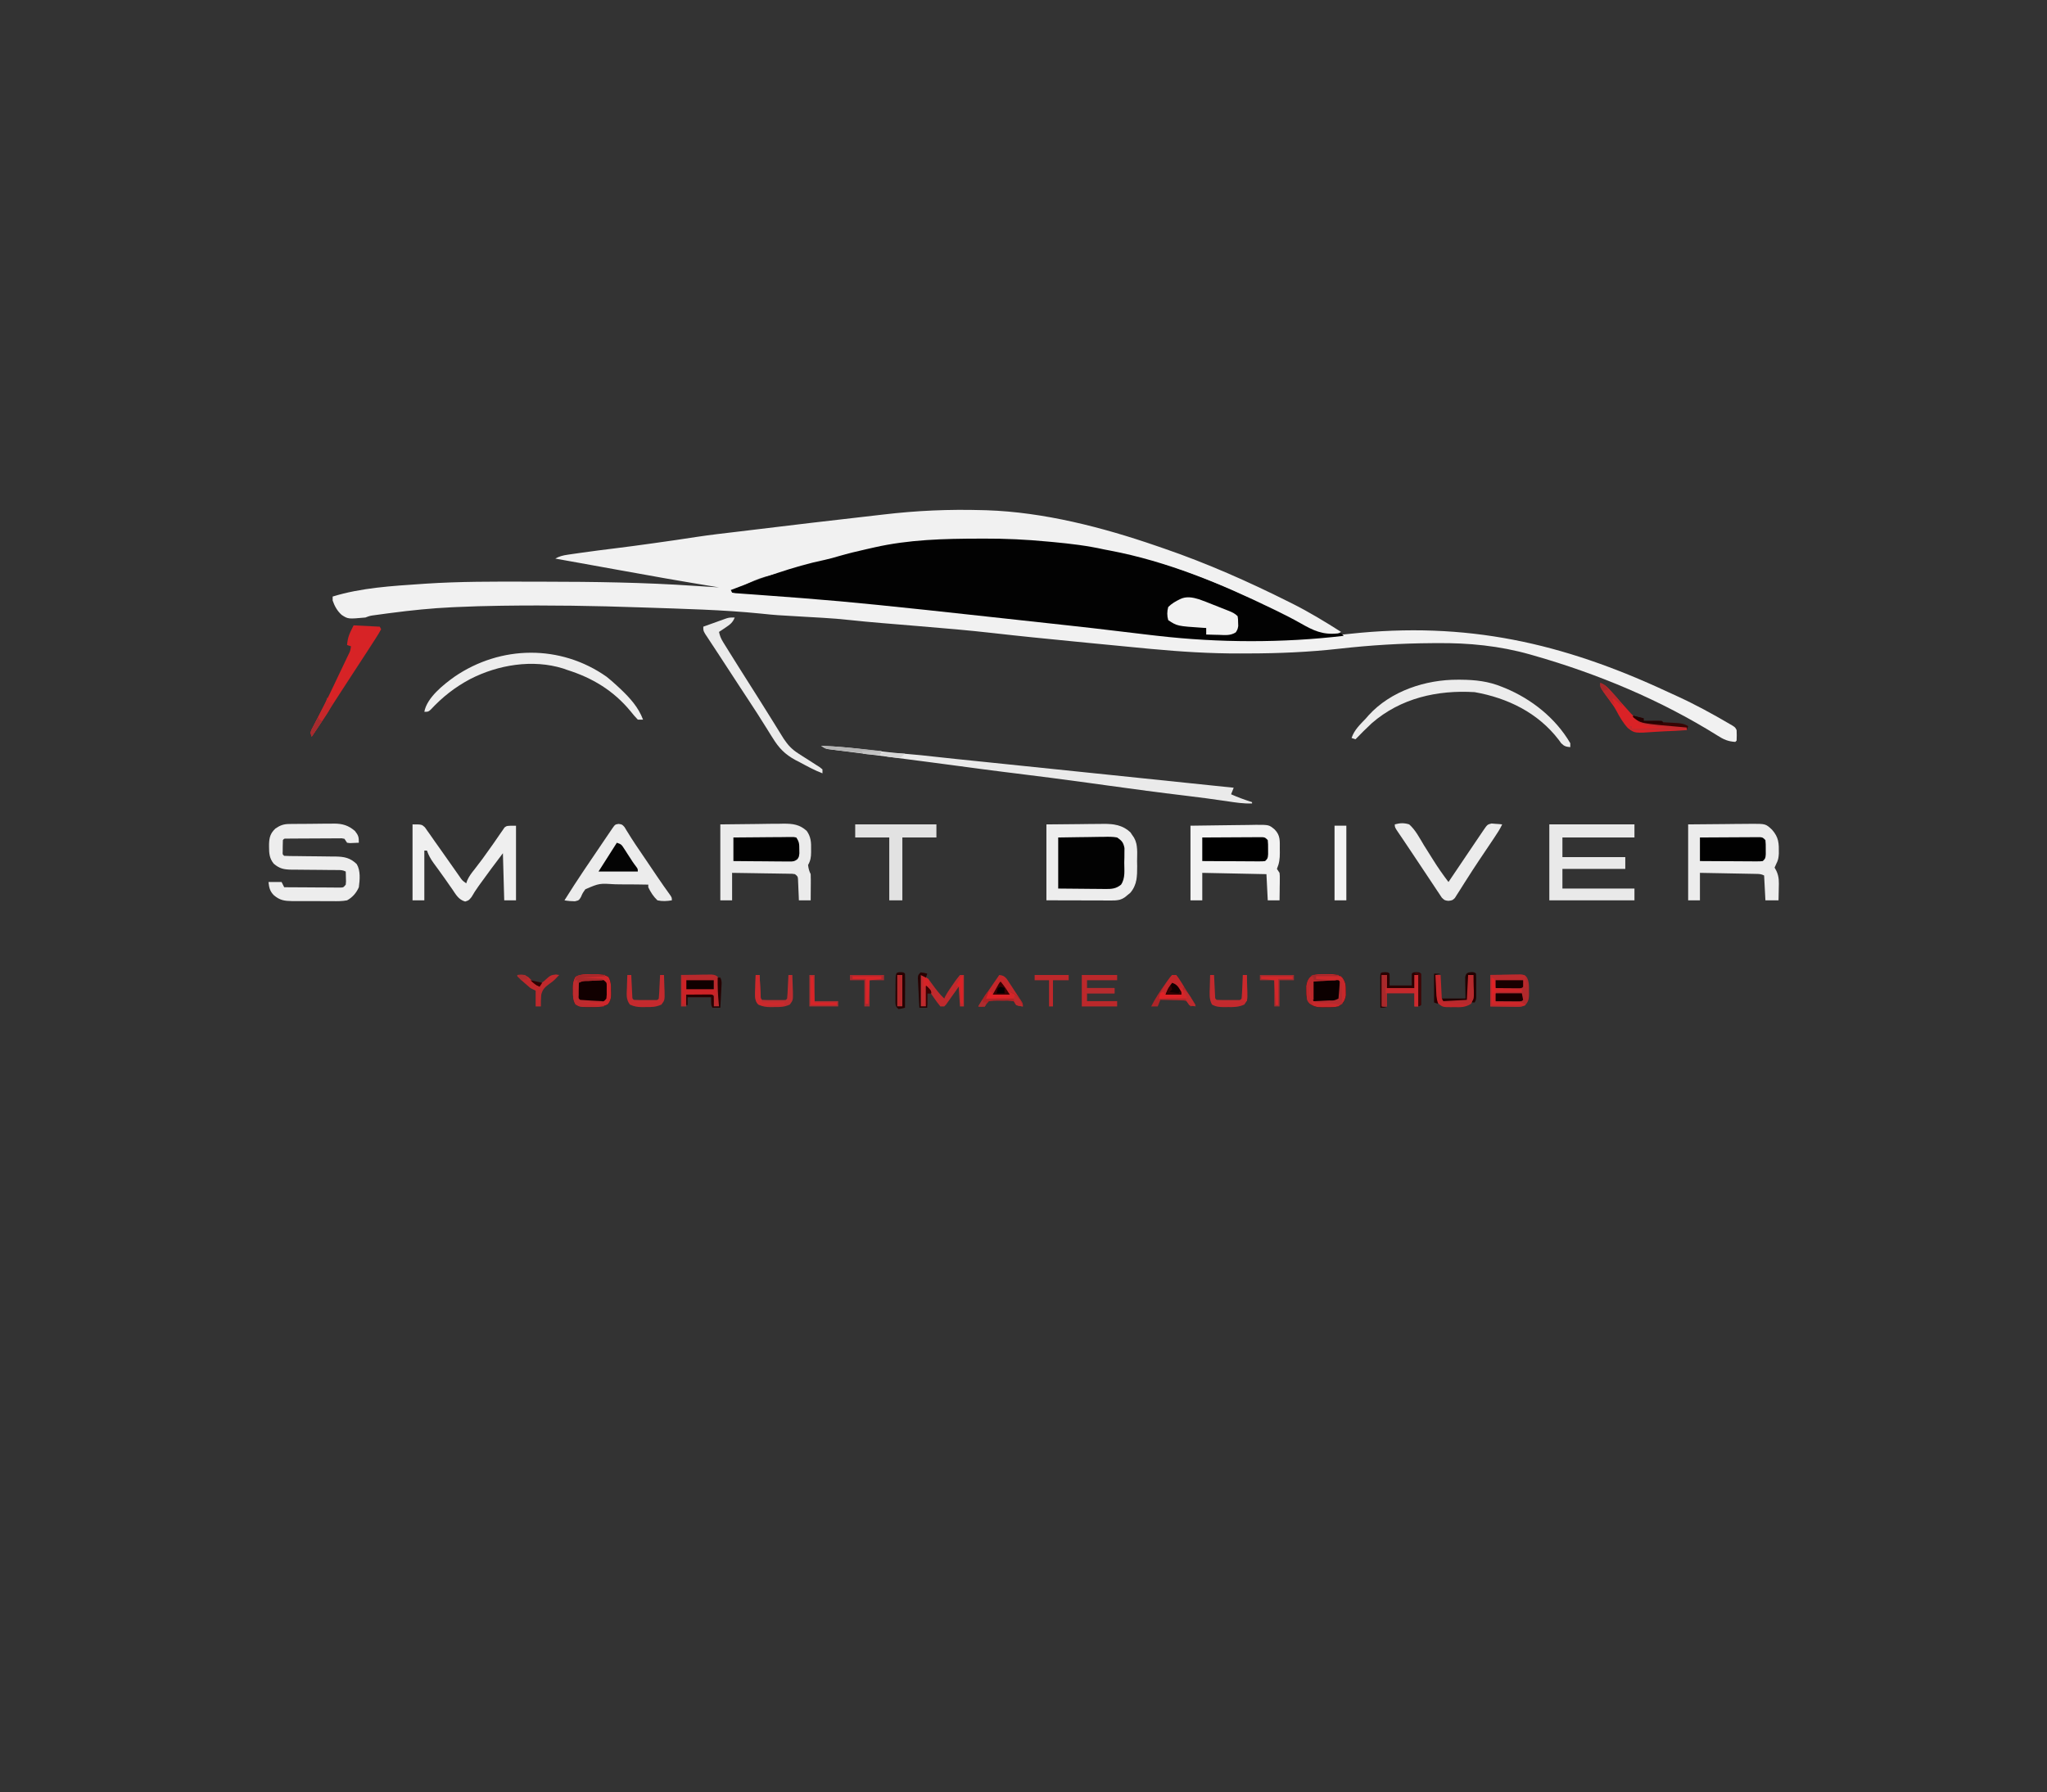 <svg width="201" height="176" viewBox="0 0 201 176" fill="none" xmlns="http://www.w3.org/2000/svg">
<rect x="0" y="0" width="201" height="176" fill="#333333" stroke="none"/>
<g clip-path="url(#clip0_0_454)">
<path d="M96.449 50.102C96.592 50.105 96.735 50.109 96.882 50.113C102.487 50.296 108.276 51.791 113.558 53.615C113.812 53.703 114.066 53.79 114.32 53.877C118.518 55.321 122.574 57.115 126.541 59.104C126.715 59.191 126.715 59.191 126.893 59.279C128.551 60.11 130.121 61.066 131.685 62.061C131.038 62.493 130.381 62.429 129.628 62.319C129.003 62.111 128.43 61.785 127.857 61.465C127.579 61.31 127.299 61.159 127.018 61.01C126.642 60.809 126.267 60.608 125.893 60.406C120.142 57.307 113.603 54.741 107.11 53.865C106.767 53.818 106.427 53.759 106.086 53.703C105.244 53.574 104.4 53.473 103.554 53.373C103.352 53.349 103.352 53.349 103.146 53.324C100.837 53.056 98.537 53.034 96.216 53.035C96.059 53.035 95.903 53.035 95.741 53.035C93.486 53.037 91.233 53.043 88.99 53.317C88.87 53.331 88.75 53.346 88.626 53.361C87.379 53.533 86.16 53.826 84.936 54.114C84.572 54.2 84.207 54.285 83.842 54.37C81.824 54.841 79.827 55.369 77.842 55.969C77.752 55.996 77.663 56.023 77.57 56.051C74.518 56.744 74.518 56.744 71.887 58.075C71.989 58.083 72.092 58.09 72.197 58.098C78.362 58.561 84.514 59.098 90.662 59.747C90.804 59.762 90.947 59.776 91.093 59.792C93.59 60.054 96.085 60.334 98.579 60.616C98.667 60.626 98.754 60.636 98.844 60.646C99.793 60.753 100.741 60.86 101.689 60.969C103.289 61.151 104.89 61.327 106.492 61.49C107.86 61.629 109.225 61.786 110.589 61.958C111.619 62.085 112.65 62.202 113.681 62.319C113.779 62.33 113.878 62.341 113.979 62.353C120.098 63.053 126.403 62.916 132.516 62.252C143.986 61.013 153.392 63.117 163.752 67.948C164.058 68.09 164.364 68.23 164.671 68.369C166.441 69.177 168.149 70.111 169.827 71.094C169.933 71.156 170.038 71.218 170.147 71.282C170.393 71.449 170.393 71.449 170.522 71.706C170.546 72.052 170.533 72.388 170.522 72.735C170.48 72.778 170.437 72.82 170.393 72.864C169.69 72.819 169.253 72.632 168.665 72.253C163.09 68.763 156.904 66.179 150.589 64.376C150.422 64.328 150.422 64.328 150.251 64.279C147.248 63.428 144.218 63.129 141.105 63.163C140.876 63.164 140.876 63.164 140.643 63.165C137.585 63.182 134.56 63.366 131.523 63.709C128.547 64.043 125.593 64.171 122.6 64.175C122.321 64.175 122.042 64.176 121.763 64.178C118.839 64.188 115.949 64.004 113.038 63.733C112.916 63.722 112.794 63.711 112.668 63.699C110.742 63.52 108.817 63.331 106.892 63.141C106.321 63.084 105.75 63.028 105.179 62.972C102.629 62.723 100.081 62.47 97.536 62.178C95.104 61.9 92.667 61.697 90.228 61.495C89.304 61.419 88.381 61.342 87.457 61.264C87.142 61.238 86.828 61.212 86.512 61.186C85.497 61.102 84.484 61.007 83.471 60.898C82.575 60.801 81.681 60.724 80.781 60.675C80.651 60.667 80.521 60.66 80.387 60.652C79.981 60.628 79.575 60.605 79.169 60.583C76.181 60.414 76.181 60.414 74.743 60.265C70.945 59.88 67.108 59.798 63.295 59.666C63.175 59.662 63.054 59.658 62.931 59.654C58.412 59.496 53.903 59.425 49.382 59.489C49.261 59.491 49.139 59.493 49.015 59.495C47.636 59.515 46.259 59.554 44.881 59.618C44.723 59.625 44.566 59.632 44.404 59.639C42.373 59.734 40.368 59.94 38.355 60.205C38.245 60.219 38.136 60.233 38.023 60.248C37.714 60.289 37.404 60.331 37.095 60.374C36.955 60.393 36.955 60.393 36.812 60.412C36.33 60.477 36.33 60.477 35.879 60.647C34.179 60.801 34.179 60.801 33.548 60.39C33.117 60.007 32.847 59.518 32.664 58.975C32.664 58.848 32.664 58.72 32.664 58.589C35.446 57.725 38.521 57.547 41.415 57.35C41.536 57.342 41.657 57.334 41.781 57.325C45.119 57.105 48.46 57.115 51.804 57.125C52.322 57.127 52.841 57.127 53.359 57.128C58.316 57.133 63.259 57.2 68.206 57.538C68.729 57.573 69.252 57.605 69.776 57.637C70.051 57.655 70.326 57.672 70.601 57.689C70.467 57.667 70.333 57.645 70.195 57.623C66.989 57.098 63.791 56.541 60.596 55.953C59.291 55.714 57.986 55.48 56.68 55.246C56.46 55.206 56.241 55.167 56.021 55.128C55.523 55.038 55.024 54.949 54.526 54.86C54.929 54.631 55.284 54.545 55.742 54.479C55.88 54.458 56.02 54.438 56.163 54.417C56.312 54.396 56.462 54.375 56.616 54.353C56.772 54.331 56.928 54.309 57.089 54.285C58.175 54.131 59.263 53.991 60.353 53.858C61.533 53.714 62.711 53.553 63.889 53.389C63.989 53.375 64.088 53.361 64.191 53.347C65.602 53.151 67.011 52.948 68.419 52.729C69.775 52.523 71.138 52.37 72.5 52.209C73.133 52.133 73.767 52.057 74.401 51.98C77.885 51.559 81.37 51.141 84.858 50.749C85.486 50.678 86.114 50.607 86.741 50.532C89.987 50.148 93.181 50.007 96.449 50.102Z" fill="#F1F1F1"/>
<path d="M96.152 52.899C96.376 52.898 96.376 52.898 96.604 52.897C98.709 52.889 100.784 52.987 102.879 53.188C103.065 53.205 103.251 53.222 103.437 53.239C105.116 53.398 106.763 53.591 108.409 53.96C108.61 53.999 108.812 54.038 109.014 54.076C114.566 55.126 119.876 57.33 124.942 59.787C125.074 59.851 125.074 59.851 125.209 59.916C126.058 60.33 126.898 60.752 127.719 61.219C128.968 61.927 129.849 62.355 131.305 62.215C131.43 62.206 131.556 62.198 131.685 62.19C131.77 62.275 131.855 62.36 131.942 62.447C125.954 63.154 119.671 63.136 113.681 62.447C113.477 62.424 113.273 62.401 113.069 62.378C111.963 62.253 110.858 62.119 109.753 61.983C108.093 61.779 106.431 61.594 104.768 61.41C104.619 61.394 104.47 61.377 104.316 61.361C102.319 61.14 100.321 60.921 98.323 60.706C97.311 60.598 96.299 60.488 95.288 60.376C92.328 60.048 89.366 59.734 86.402 59.433C86.309 59.424 86.216 59.414 86.12 59.404C83.72 59.16 81.319 58.941 78.914 58.755C78.8 58.746 78.687 58.737 78.57 58.728C77.459 58.642 76.347 58.558 75.234 58.478C74.826 58.448 74.417 58.418 74.009 58.387C73.726 58.366 73.444 58.347 73.162 58.327C72.911 58.308 72.911 58.308 72.656 58.289C72.509 58.279 72.363 58.268 72.213 58.258C72.105 58.24 71.998 58.222 71.887 58.203C71.844 58.119 71.802 58.034 71.758 57.946C74.771 56.786 77.855 55.637 81.022 54.977C81.477 54.88 81.92 54.749 82.366 54.619C83.263 54.359 84.168 54.14 85.079 53.936C85.334 53.879 85.588 53.821 85.842 53.763C89.258 52.988 92.665 52.906 96.152 52.899Z" fill="#020202"/>
<path d="M102.75 80.966C104.402 80.95 104.402 80.95 106.086 80.933C106.431 80.929 106.777 80.924 107.132 80.919C107.409 80.918 107.686 80.916 107.962 80.915C108.104 80.913 108.245 80.91 108.39 80.907C109.386 80.907 110.254 81.036 111.001 81.742C111.058 81.828 111.115 81.914 111.174 82.002C111.263 82.132 111.263 82.132 111.355 82.264C111.764 82.976 111.653 83.794 111.656 84.59C111.659 84.746 111.661 84.901 111.664 85.061C111.668 86.056 111.662 86.897 110.989 87.688C110.901 87.759 110.814 87.829 110.724 87.902C110.636 87.975 110.549 88.047 110.458 88.122C110.019 88.428 109.65 88.44 109.13 88.439C108.915 88.439 108.915 88.439 108.695 88.439C108.545 88.438 108.394 88.437 108.239 88.437C108.031 88.436 108.031 88.436 107.818 88.436C107.3 88.436 106.781 88.434 106.263 88.432C105.104 88.43 103.945 88.427 102.75 88.424C102.75 85.963 102.75 83.501 102.75 80.966Z" fill="#020202"/>
<path d="M165.764 80.965C167.586 80.95 167.586 80.95 169.445 80.933C170.019 80.926 170.019 80.926 170.604 80.919C170.908 80.918 171.212 80.916 171.516 80.915C171.751 80.911 171.751 80.911 171.992 80.907C173.374 80.907 173.374 80.907 173.994 81.48C174.677 82.255 174.679 82.822 174.669 83.832C174.642 84.243 174.608 84.476 174.42 84.831C174.365 84.956 174.309 85.081 174.251 85.209C174.341 85.373 174.341 85.373 174.432 85.539C174.705 86.126 174.68 86.613 174.661 87.251C174.659 87.42 174.659 87.42 174.656 87.593C174.652 87.87 174.645 88.147 174.637 88.424C174.213 88.424 173.788 88.424 173.351 88.424C173.309 87.618 173.266 86.811 173.223 85.981C172.917 85.828 172.722 85.832 172.381 85.826C172.26 85.823 172.139 85.821 172.015 85.818C171.884 85.816 171.753 85.814 171.618 85.811C171.484 85.809 171.351 85.806 171.213 85.803C170.784 85.795 170.356 85.787 169.927 85.78C169.637 85.774 169.347 85.769 169.057 85.763C168.345 85.749 167.633 85.736 166.921 85.724C166.921 86.615 166.921 87.506 166.921 88.424C166.539 88.424 166.157 88.424 165.764 88.424C165.764 85.963 165.764 83.501 165.764 80.965Z" fill="#ECECEC"/>
<path d="M70.73 80.965C71.939 80.952 73.148 80.939 74.395 80.925C74.775 80.919 75.155 80.914 75.546 80.907C75.85 80.906 76.153 80.904 76.456 80.903C76.612 80.899 76.768 80.896 76.928 80.893C77.848 80.892 78.521 80.969 79.217 81.608C79.627 82.189 79.659 82.733 79.643 83.425C79.643 83.515 79.644 83.606 79.644 83.699C79.639 84.188 79.589 84.529 79.346 84.952C79.386 85.293 79.449 85.545 79.603 85.852C79.614 86.048 79.617 86.244 79.615 86.44C79.615 86.613 79.615 86.613 79.614 86.789C79.612 86.97 79.612 86.97 79.611 87.154C79.61 87.276 79.61 87.397 79.609 87.522C79.608 87.823 79.605 88.124 79.603 88.424C79.221 88.424 78.839 88.424 78.445 88.424C78.439 88.26 78.433 88.096 78.426 87.927C78.417 87.712 78.407 87.498 78.397 87.283C78.393 87.175 78.389 87.066 78.385 86.955C78.378 86.799 78.378 86.799 78.37 86.641C78.366 86.545 78.362 86.45 78.358 86.351C78.336 86.079 78.336 86.079 78.06 85.852C77.784 85.81 77.784 85.81 77.464 85.811C77.278 85.807 77.278 85.807 77.089 85.803C76.956 85.802 76.822 85.8 76.684 85.799C76.548 85.796 76.411 85.794 76.27 85.791C75.832 85.784 75.395 85.778 74.957 85.772C74.661 85.767 74.365 85.762 74.069 85.757C73.341 85.744 72.614 85.734 71.887 85.724C71.887 86.615 71.887 87.506 71.887 88.424C71.505 88.424 71.123 88.424 70.73 88.424C70.73 85.963 70.73 83.501 70.73 80.965Z" fill="#EBEBEB"/>
<path d="M116.896 81.094C117.886 81.078 118.875 81.062 119.865 81.054C120.326 81.05 120.787 81.045 121.248 81.036C121.692 81.027 122.136 81.023 122.581 81.021C122.832 81.019 123.083 81.013 123.334 81.007C124.611 81.006 124.611 81.006 125.165 81.469C125.739 82.059 125.665 82.597 125.665 83.385C125.667 83.501 125.668 83.617 125.67 83.737C125.671 84.347 125.622 84.771 125.384 85.338C125.469 85.465 125.554 85.592 125.641 85.724C125.67 86.015 125.67 86.015 125.666 86.352C125.665 86.473 125.664 86.593 125.664 86.718C125.66 86.906 125.66 86.906 125.657 87.098C125.656 87.225 125.655 87.352 125.654 87.483C125.65 87.797 125.646 88.111 125.641 88.424C125.259 88.424 124.877 88.424 124.484 88.424C124.441 87.575 124.399 86.727 124.355 85.852C121.236 85.788 121.236 85.788 118.054 85.724C118.054 86.615 118.054 87.506 118.054 88.424C117.672 88.424 117.29 88.424 116.896 88.424C116.896 86.005 116.896 83.586 116.896 81.094Z" fill="#F2F2F2"/>
<path d="M152.132 80.965C154.891 80.965 157.649 80.965 160.491 80.965C160.491 81.39 160.491 81.814 160.491 82.251C158.157 82.251 155.823 82.251 153.418 82.251C153.418 82.888 153.418 83.525 153.418 84.18C155.455 84.18 157.492 84.18 159.591 84.18C159.591 84.562 159.591 84.944 159.591 85.338C157.554 85.338 155.517 85.338 153.418 85.338C153.418 85.974 153.418 86.611 153.418 87.267C155.752 87.267 158.086 87.267 160.491 87.267C160.491 87.649 160.491 88.031 160.491 88.424C157.733 88.424 154.974 88.424 152.132 88.424C152.132 85.963 152.132 83.501 152.132 80.965Z" fill="#E9E9E9"/>
<path d="M28.374 80.926C28.492 80.924 28.61 80.922 28.731 80.92C28.857 80.919 28.983 80.918 29.114 80.918C29.31 80.916 29.31 80.916 29.511 80.914C29.788 80.912 30.065 80.911 30.342 80.911C30.764 80.909 31.186 80.903 31.608 80.896C31.878 80.895 32.147 80.894 32.417 80.894C32.542 80.891 32.668 80.889 32.797 80.886C33.637 80.891 34.203 81.059 34.85 81.608C35.196 82.051 35.236 82.192 35.236 82.766C35.049 82.776 34.861 82.784 34.673 82.79C34.569 82.794 34.465 82.799 34.357 82.803C34.265 82.791 34.173 82.779 34.079 82.766C33.994 82.638 33.909 82.511 33.822 82.38C33.558 82.323 33.558 82.323 33.251 82.334C33.133 82.334 33.015 82.333 32.894 82.333C32.766 82.335 32.638 82.336 32.507 82.338C32.311 82.338 32.311 82.338 32.111 82.339C31.835 82.339 31.558 82.341 31.282 82.344C30.857 82.348 30.432 82.349 30.008 82.35C29.739 82.351 29.471 82.352 29.203 82.354C29.076 82.355 28.948 82.355 28.816 82.356C28.698 82.357 28.581 82.358 28.459 82.359C28.303 82.361 28.303 82.361 28.144 82.362C27.904 82.354 27.904 82.354 27.777 82.509C27.765 82.744 27.761 82.98 27.761 83.216C27.761 83.345 27.761 83.473 27.76 83.606C27.741 83.916 27.741 83.916 27.906 84.052C28.091 84.066 28.277 84.071 28.463 84.072C28.641 84.074 28.641 84.074 28.822 84.076C28.951 84.077 29.081 84.078 29.214 84.079C29.485 84.083 29.757 84.086 30.028 84.09C30.458 84.095 30.887 84.1 31.317 84.103C31.73 84.107 32.144 84.113 32.557 84.119C32.749 84.12 32.749 84.12 32.944 84.12C33.803 84.136 34.389 84.243 35.027 84.864C35.42 85.515 35.33 86.412 35.236 87.138C34.992 87.693 34.613 88.133 34.079 88.424C33.593 88.517 33.117 88.511 32.624 88.505C32.484 88.505 32.344 88.506 32.2 88.506C31.905 88.506 31.611 88.504 31.316 88.501C30.865 88.496 30.415 88.498 29.965 88.501C29.678 88.5 29.391 88.499 29.104 88.497C28.969 88.498 28.835 88.498 28.697 88.499C27.921 88.486 27.47 88.423 26.877 87.91C26.493 87.513 26.424 87.167 26.363 86.624C26.787 86.624 27.212 86.624 27.649 86.624C27.734 86.793 27.819 86.963 27.906 87.138C28.725 87.145 29.545 87.149 30.364 87.152C30.643 87.154 30.922 87.155 31.201 87.158C31.601 87.161 32.002 87.162 32.402 87.163C32.527 87.165 32.652 87.166 32.782 87.167C32.897 87.167 33.013 87.167 33.133 87.167C33.235 87.168 33.337 87.168 33.442 87.169C33.723 87.16 33.723 87.16 33.95 86.881C33.981 86.567 33.981 86.567 33.966 86.222C33.964 86.105 33.962 85.988 33.959 85.867C33.956 85.777 33.953 85.688 33.95 85.595C33.646 85.443 33.461 85.45 33.121 85.448C33.003 85.447 32.884 85.446 32.762 85.445C32.634 85.445 32.505 85.444 32.373 85.444C32.102 85.441 31.831 85.438 31.559 85.434C31.131 85.43 30.703 85.426 30.275 85.424C29.863 85.422 29.45 85.417 29.037 85.412C28.91 85.412 28.782 85.412 28.651 85.412C27.891 85.399 27.458 85.325 26.877 84.823C26.459 84.311 26.417 83.81 26.419 83.168C26.419 83.076 26.419 82.984 26.419 82.89C26.442 82.222 26.56 81.83 27.044 81.372C27.49 81.067 27.83 80.933 28.374 80.926Z" fill="#EDEDED"/>
<path d="M40.508 80.965C41.409 80.965 41.409 80.965 41.724 81.254C41.819 81.39 41.914 81.525 42.011 81.665C42.065 81.739 42.118 81.813 42.173 81.889C42.35 82.137 42.522 82.387 42.695 82.637C42.821 82.816 42.948 82.994 43.075 83.172C43.466 83.72 43.852 84.272 44.238 84.823C44.478 85.167 44.719 85.51 44.961 85.852C45.014 85.928 45.068 86.005 45.123 86.084C45.394 86.481 45.394 86.481 45.781 86.752C45.812 86.662 45.843 86.571 45.874 86.477C46.065 86.049 46.308 85.736 46.601 85.37C47.13 84.699 47.631 84.013 48.12 83.312C48.251 83.127 48.382 82.942 48.513 82.756C48.723 82.458 48.93 82.158 49.134 81.855C49.245 81.697 49.245 81.697 49.358 81.536C49.417 81.448 49.476 81.361 49.537 81.27C49.768 81.094 49.768 81.094 50.668 81.094C50.668 83.513 50.668 85.932 50.668 88.424C50.286 88.424 49.904 88.424 49.511 88.424C49.468 86.896 49.426 85.369 49.382 83.795C48.243 85.304 48.243 85.304 47.131 86.833C47.055 86.94 47.055 86.94 46.977 87.049C46.735 87.39 46.513 87.724 46.307 88.09C46.038 88.424 46.038 88.424 45.675 88.542C45.02 88.353 44.77 87.862 44.399 87.315C44.321 87.204 44.243 87.094 44.162 86.98C44.004 86.755 43.847 86.529 43.69 86.303C43.488 86.012 43.282 85.726 43.072 85.44C43.014 85.36 42.955 85.279 42.894 85.197C42.786 85.049 42.677 84.901 42.569 84.753C42.288 84.363 42.081 83.992 41.923 83.537C41.838 83.537 41.753 83.537 41.666 83.537C41.666 85.15 41.666 86.763 41.666 88.424C41.284 88.424 40.902 88.424 40.508 88.424C40.508 85.963 40.508 83.501 40.508 80.965Z" fill="#EFEFEF"/>
<path d="M102.75 80.966C104.402 80.95 104.402 80.95 106.086 80.933C106.431 80.929 106.777 80.924 107.132 80.919C107.409 80.918 107.686 80.916 107.962 80.915C108.104 80.913 108.245 80.91 108.39 80.907C109.386 80.907 110.254 81.036 111.001 81.742C111.058 81.828 111.115 81.914 111.174 82.002C111.263 82.132 111.263 82.132 111.355 82.264C111.764 82.976 111.653 83.794 111.656 84.59C111.659 84.746 111.661 84.901 111.664 85.061C111.668 86.056 111.662 86.897 110.989 87.688C110.901 87.759 110.814 87.829 110.724 87.902C110.636 87.975 110.549 88.047 110.458 88.122C110.019 88.428 109.65 88.44 109.13 88.439C108.915 88.439 108.915 88.439 108.695 88.439C108.545 88.438 108.394 88.437 108.239 88.437C108.031 88.436 108.031 88.436 107.818 88.436C107.3 88.436 106.781 88.434 106.263 88.432C105.104 88.43 103.945 88.427 102.75 88.424C102.75 85.963 102.75 83.501 102.75 80.966ZM103.908 82.251C103.908 83.906 103.908 85.562 103.908 87.267C104.684 87.276 105.459 87.283 106.235 87.288C106.499 87.29 106.763 87.293 107.027 87.296C107.406 87.301 107.786 87.303 108.165 87.305C108.283 87.306 108.4 87.308 108.522 87.311C109.146 87.311 109.58 87.297 110.081 86.881C110.514 86.231 110.391 85.474 110.394 84.711C110.398 84.546 110.403 84.382 110.407 84.212C110.408 84.053 110.409 83.895 110.41 83.731C110.411 83.586 110.413 83.441 110.415 83.292C110.308 82.741 110.158 82.568 109.695 82.251C109.25 82.166 108.817 82.177 108.366 82.189C108.175 82.19 108.175 82.19 107.98 82.191C107.573 82.195 107.167 82.203 106.761 82.211C106.485 82.215 106.209 82.217 105.934 82.22C105.258 82.227 104.583 82.239 103.908 82.251Z" fill="#EDEDED"/>
<path d="M60.742 80.918C61.084 80.966 61.084 80.966 61.32 81.226C61.395 81.349 61.469 81.472 61.546 81.599C61.634 81.741 61.723 81.882 61.814 82.027C61.861 82.105 61.909 82.183 61.959 82.262C62.237 82.706 62.534 83.138 62.829 83.571C62.956 83.759 63.084 83.947 63.211 84.136C63.275 84.23 63.339 84.325 63.405 84.422C63.6 84.711 63.795 85 63.991 85.289C64.118 85.477 64.245 85.665 64.372 85.853C64.433 85.943 64.494 86.034 64.557 86.127C64.97 86.737 65.393 87.34 65.826 87.937C65.971 88.167 65.971 88.167 65.971 88.424C65.478 88.504 65.046 88.534 64.556 88.424C64.158 88.049 63.893 87.631 63.656 87.138C63.656 87.053 63.656 86.968 63.656 86.881C62.851 86.863 62.046 86.857 61.24 86.858C60.967 86.857 60.693 86.854 60.419 86.848C58.853 86.746 58.853 86.746 57.482 87.332C57.211 87.709 57.211 87.709 57.037 88.112C56.841 88.424 56.841 88.424 56.454 88.515C56.101 88.513 55.773 88.487 55.426 88.424C56.67 86.427 58.003 84.487 59.324 82.541C59.373 82.469 59.421 82.397 59.471 82.324C59.609 82.121 59.747 81.918 59.885 81.715C59.965 81.598 60.044 81.481 60.126 81.361C60.398 80.972 60.398 80.972 60.742 80.918Z" fill="#ECECEC"/>
<path d="M80.632 73.249C82.225 73.295 83.799 73.47 85.38 73.662C86.667 73.819 87.951 73.962 89.243 74.062C90.031 74.124 90.816 74.208 91.601 74.297C93.066 74.462 94.533 74.61 95.999 74.761C96.329 74.794 96.658 74.829 96.987 74.862C97.584 74.924 98.181 74.986 98.778 75.047C100.291 75.203 101.805 75.36 103.319 75.517C104.092 75.597 104.866 75.677 105.639 75.757C105.793 75.773 105.946 75.788 106.104 75.805C107.05 75.903 107.995 76 108.94 76.098C113.007 76.518 117.074 76.94 121.14 77.365C121.055 77.577 120.97 77.789 120.883 78.008C121.557 78.309 122.238 78.555 122.941 78.779C122.941 78.822 122.941 78.864 122.941 78.908C122.094 78.942 121.285 78.81 120.449 78.683C119.079 78.48 117.709 78.299 116.334 78.136C113.837 77.839 111.346 77.505 108.855 77.159C108.304 77.083 107.754 77.007 107.203 76.931C107.064 76.911 106.924 76.892 106.78 76.872C104.437 76.549 102.091 76.248 99.743 75.958C99.491 75.927 99.239 75.896 98.988 75.865C98.867 75.85 98.746 75.835 98.622 75.82C97.155 75.638 95.69 75.44 94.225 75.243C93.433 75.136 92.641 75.032 91.849 74.928C91.554 74.889 91.259 74.85 90.964 74.811C89.851 74.664 88.737 74.519 87.623 74.377C86.905 74.286 86.187 74.194 85.469 74.101C85.019 74.043 84.57 73.986 84.12 73.929C83.613 73.865 83.106 73.8 82.599 73.734C82.445 73.715 82.291 73.696 82.132 73.676C81.92 73.648 81.92 73.648 81.704 73.62C81.58 73.604 81.456 73.589 81.329 73.572C81.017 73.507 81.017 73.507 80.632 73.249Z" fill="#EAEAEA"/>
<path d="M143.155 66.755C143.286 66.756 143.286 66.756 143.419 66.756C144.867 66.765 146.16 66.909 147.503 67.463C147.644 67.519 147.644 67.519 147.787 67.577C150.396 68.659 152.751 70.529 154.19 72.992C154.19 73.12 154.19 73.247 154.19 73.378C153.776 73.339 153.591 73.294 153.295 72.992C153.217 72.883 153.138 72.775 153.057 72.663C151.028 70.008 148.049 68.552 144.802 67.977C141.138 67.752 137.537 68.564 134.709 71.018C134.158 71.533 133.623 72.063 133.1 72.606C132.973 72.564 132.845 72.522 132.714 72.478C132.988 71.669 133.553 71.159 134.129 70.549C134.254 70.405 134.254 70.405 134.381 70.258C136.564 67.855 139.996 66.74 143.155 66.755Z" fill="#ECECEC"/>
<path d="M59.557 66.459C59.909 66.738 60.241 67.028 60.57 67.334C60.692 67.447 60.813 67.56 60.939 67.676C61.857 68.55 62.698 69.474 63.142 70.677C62.972 70.677 62.803 70.677 62.628 70.677C62.372 70.41 62.148 70.148 61.92 69.858C60.246 67.827 58.177 66.577 55.683 65.791C55.494 65.723 55.494 65.723 55.3 65.655C52.304 64.722 48.911 65.285 46.171 66.692C44.68 67.484 43.445 68.454 42.293 69.694C42.052 69.906 42.052 69.906 41.666 69.906C41.918 68.518 43.552 67.23 44.642 66.452C49.169 63.365 55.029 63.278 59.557 66.459Z" fill="#EDEDED"/>
<path d="M136.958 80.965C137.472 80.823 137.86 80.806 138.372 80.965C138.991 81.511 139.39 82.3 139.811 82.999C139.932 83.192 140.053 83.384 140.174 83.576C140.352 83.858 140.53 84.139 140.705 84.422C141.178 85.184 141.687 85.909 142.23 86.624C142.324 86.484 142.418 86.345 142.515 86.201C142.866 85.681 143.217 85.161 143.569 84.64C143.72 84.416 143.872 84.191 144.023 83.966C144.242 83.642 144.46 83.318 144.679 82.994C144.746 82.895 144.813 82.796 144.882 82.693C145.009 82.505 145.137 82.318 145.264 82.13C145.385 81.954 145.504 81.776 145.623 81.598C146.047 80.975 146.047 80.975 146.461 80.877C146.584 80.888 146.708 80.898 146.836 80.909C146.961 80.917 147.087 80.925 147.216 80.934C147.311 80.944 147.405 80.955 147.503 80.965C147.288 81.429 147.015 81.841 146.73 82.266C146.654 82.38 146.654 82.38 146.575 82.498C146.292 82.921 146.008 83.344 145.724 83.766C145.606 83.941 145.489 84.117 145.371 84.292C145.312 84.379 145.253 84.467 145.193 84.557C144.812 85.126 144.44 85.701 144.073 86.279C143.981 86.422 143.89 86.565 143.795 86.712C143.623 86.981 143.453 87.251 143.285 87.522C143.208 87.642 143.131 87.761 143.051 87.885C142.985 87.989 142.92 88.094 142.852 88.202C142.616 88.424 142.616 88.424 142.22 88.475C141.845 88.424 141.845 88.424 141.569 88.152C141.48 88.017 141.39 87.881 141.298 87.741C141.246 87.664 141.194 87.587 141.141 87.508C141.018 87.325 140.897 87.141 140.776 86.957C140.522 86.569 140.264 86.184 140.006 85.799C139.553 85.124 139.103 84.446 138.653 83.768C138.374 83.347 138.092 82.926 137.809 82.508C137.748 82.417 137.687 82.327 137.624 82.234C137.515 82.074 137.407 81.914 137.297 81.755C136.958 81.251 136.958 81.251 136.958 80.965Z" fill="#ECECEC"/>
<path d="M83.975 80.965C86.606 80.965 89.237 80.965 91.948 80.965C91.948 81.39 91.948 81.814 91.948 82.251C90.845 82.251 89.742 82.251 88.605 82.251C88.605 84.288 88.605 86.325 88.605 88.424C88.18 88.424 87.756 88.424 87.319 88.424C87.319 86.387 87.319 84.35 87.319 82.251C86.215 82.251 85.112 82.251 83.975 82.251C83.975 81.827 83.975 81.403 83.975 80.965Z" fill="#E2E2E2"/>
<path d="M117.746 58.859C118.188 59.016 118.624 59.187 119.059 59.363C119.334 59.474 119.609 59.582 119.886 59.69C120.061 59.759 120.237 59.829 120.412 59.898C120.495 59.931 120.577 59.963 120.662 59.997C121.012 60.139 121.256 60.248 121.526 60.518C121.569 60.807 121.569 60.807 121.574 61.145C121.578 61.256 121.582 61.367 121.585 61.482C121.526 61.804 121.526 61.804 121.348 62.101C120.821 62.442 120.307 62.373 119.693 62.351C119.573 62.348 119.453 62.346 119.329 62.344C119.032 62.338 118.736 62.329 118.44 62.319C118.44 62.106 118.44 61.894 118.44 61.676C118.349 61.671 118.259 61.666 118.165 61.661C115.588 61.489 115.588 61.489 114.71 60.904C114.585 60.459 114.589 60.063 114.71 59.618C115.053 59.273 115.433 59.059 115.868 58.846C116.483 58.539 117.116 58.667 117.746 58.859Z" fill="#F2F2F2"/>
<path d="M72.144 60.647C71.951 61.147 71.668 61.35 71.228 61.644C71.052 61.762 71.052 61.762 70.873 61.883C70.738 61.971 70.738 61.971 70.601 62.061C70.679 62.438 70.795 62.721 70.997 63.047C71.053 63.137 71.108 63.227 71.165 63.32C71.226 63.416 71.286 63.513 71.348 63.613C71.411 63.715 71.474 63.816 71.539 63.921C72.184 64.962 72.838 65.996 73.494 67.029C73.808 67.524 74.121 68.02 74.435 68.516C74.497 68.613 74.558 68.711 74.622 68.812C74.997 69.405 75.368 69.999 75.738 70.595C75.825 70.734 75.911 70.873 76 71.016C76.169 71.289 76.338 71.561 76.507 71.834C76.623 72.021 76.623 72.021 76.741 72.212C76.81 72.322 76.878 72.433 76.948 72.546C77.367 73.176 77.758 73.599 78.399 74.006C78.537 74.095 78.674 74.184 78.816 74.276C79.034 74.415 79.252 74.553 79.47 74.691C79.682 74.826 79.892 74.963 80.103 75.099C80.229 75.179 80.355 75.259 80.485 75.342C80.621 75.452 80.621 75.452 80.76 75.564C80.76 75.692 80.76 75.819 80.76 75.95C79.984 75.653 79.264 75.259 78.534 74.865C78.392 74.792 78.25 74.719 78.104 74.644C77.074 74.084 76.484 73.472 75.873 72.478C75.821 72.397 75.768 72.316 75.714 72.232C75.578 72.022 75.448 71.808 75.319 71.594C74.7 70.587 74.055 69.599 73.406 68.612C73.353 68.532 73.3 68.451 73.246 68.369C73.033 68.044 72.82 67.72 72.607 67.396C71.875 66.282 71.147 65.165 70.42 64.047C70.227 63.752 70.033 63.458 69.839 63.164C69.731 63 69.623 62.836 69.516 62.672C69.426 62.536 69.336 62.4 69.243 62.26C69.058 61.933 69.058 61.933 69.058 61.547C69.475 61.396 69.893 61.246 70.311 61.097C70.43 61.054 70.548 61.011 70.67 60.967C70.784 60.926 70.899 60.886 71.017 60.844C71.122 60.806 71.227 60.768 71.335 60.73C71.63 60.647 71.63 60.647 72.144 60.647Z" fill="#EBEBEB"/>
<path d="M166.921 82.251C167.796 82.245 168.67 82.24 169.545 82.237C169.842 82.236 170.14 82.234 170.437 82.232C170.865 82.229 171.292 82.228 171.719 82.226C171.852 82.225 171.986 82.224 172.124 82.222C172.247 82.222 172.371 82.222 172.498 82.222C172.662 82.221 172.662 82.221 172.829 82.221C173.094 82.251 173.094 82.251 173.351 82.509C173.385 82.918 173.385 82.918 173.383 83.409C173.384 83.651 173.384 83.651 173.385 83.899C173.351 84.309 173.351 84.309 173.094 84.566C172.829 84.597 172.829 84.597 172.498 84.595C172.375 84.595 172.251 84.595 172.124 84.595C171.99 84.594 171.856 84.593 171.719 84.591C171.582 84.591 171.445 84.591 171.305 84.59C170.867 84.589 170.429 84.586 169.992 84.582C169.695 84.581 169.399 84.58 169.103 84.579C168.376 84.576 167.649 84.572 166.921 84.566C166.921 83.802 166.921 83.038 166.921 82.251Z" fill="#010101"/>
<path d="M118.054 82.251C118.928 82.245 119.802 82.24 120.677 82.237C120.975 82.236 121.272 82.234 121.57 82.232C121.997 82.229 122.424 82.228 122.851 82.226C122.985 82.225 123.118 82.224 123.256 82.222C123.38 82.222 123.503 82.222 123.631 82.222C123.794 82.221 123.794 82.221 123.961 82.221C124.226 82.251 124.226 82.251 124.484 82.509C124.518 82.918 124.518 82.918 124.516 83.409C124.517 83.651 124.517 83.651 124.518 83.899C124.484 84.309 124.484 84.309 124.226 84.566C123.961 84.597 123.961 84.597 123.631 84.595C123.507 84.595 123.383 84.595 123.256 84.595C123.122 84.594 122.989 84.593 122.851 84.591C122.714 84.591 122.578 84.591 122.437 84.59C121.999 84.589 121.562 84.586 121.124 84.582C120.828 84.581 120.532 84.58 120.235 84.579C119.508 84.576 118.781 84.572 118.054 84.566C118.054 83.802 118.054 83.038 118.054 82.251Z" fill="black"/>
<path d="M72.015 82.251C72.89 82.242 73.764 82.235 74.638 82.23C74.936 82.228 75.234 82.226 75.531 82.222C75.959 82.218 76.386 82.216 76.813 82.214C77.013 82.211 77.013 82.211 77.218 82.208C77.341 82.208 77.465 82.208 77.592 82.208C77.701 82.207 77.811 82.206 77.923 82.205C78.054 82.228 78.054 82.228 78.188 82.251C78.484 82.695 78.484 82.886 78.486 83.409C78.488 83.544 78.49 83.679 78.492 83.819C78.445 84.18 78.445 84.18 78.287 84.393C77.993 84.617 77.828 84.613 77.461 84.61C77.34 84.61 77.219 84.61 77.094 84.61C76.899 84.607 76.899 84.607 76.7 84.604C76.566 84.603 76.433 84.603 76.295 84.602C75.868 84.6 75.441 84.595 75.013 84.59C74.724 84.588 74.434 84.587 74.145 84.585C73.435 84.581 72.725 84.574 72.015 84.566C72.015 83.802 72.015 83.038 72.015 82.251Z" fill="#010101"/>
<path d="M34.722 61.418C35.57 61.461 36.419 61.503 37.294 61.547C37.357 61.674 37.357 61.674 37.422 61.804C37.261 62.102 37.092 62.381 36.908 62.664C36.851 62.754 36.794 62.843 36.735 62.935C36.537 63.245 36.337 63.553 36.136 63.862C36.061 63.978 35.986 64.094 35.908 64.213C35.5 64.842 35.09 65.47 34.68 66.097C34.274 66.717 33.87 67.338 33.468 67.961C33.412 68.047 33.356 68.134 33.298 68.223C33.068 68.579 32.838 68.936 32.608 69.292C31.235 71.418 31.235 71.418 30.607 72.349C30.478 71.963 30.478 71.963 30.582 71.683C30.639 71.575 30.695 71.466 30.753 71.355C30.816 71.232 30.879 71.109 30.944 70.983C31.047 70.784 31.047 70.784 31.153 70.581C31.297 70.3 31.44 70.02 31.583 69.739C31.656 69.595 31.73 69.452 31.805 69.304C32.133 68.655 32.448 67.999 32.761 67.342C32.818 67.221 32.876 67.099 32.935 66.974C33.048 66.737 33.161 66.5 33.273 66.262C33.432 65.927 33.592 65.592 33.753 65.257C33.848 65.057 33.943 64.858 34.038 64.657C34.082 64.567 34.126 64.476 34.171 64.382C34.391 63.948 34.391 63.948 34.465 63.476C34.337 63.434 34.21 63.391 34.079 63.347C34.146 62.54 34.328 62.206 34.722 61.418Z" fill="#D72326"/>
<path d="M146.345 95.754C146.895 95.74 147.444 95.73 147.993 95.722C148.149 95.718 148.306 95.713 148.467 95.709C148.691 95.707 148.691 95.707 148.92 95.704C149.127 95.7 149.127 95.7 149.338 95.696C149.689 95.754 149.689 95.754 149.927 95.984C150.149 96.41 150.136 96.829 150.131 97.297C150.135 97.435 150.135 97.435 150.139 97.575C150.138 98 150.12 98.267 149.861 98.611C149.481 98.901 149.281 98.901 148.807 98.891C148.664 98.889 148.52 98.888 148.372 98.886C148.149 98.879 148.149 98.879 147.921 98.873C147.77 98.871 147.619 98.868 147.463 98.866C147.091 98.86 146.718 98.85 146.345 98.841C146.345 97.822 146.345 96.804 146.345 95.754Z" fill="#B1292C"/>
<path d="M130.134 95.674C130.249 95.671 130.364 95.669 130.482 95.666C131.049 95.671 131.348 95.7 131.825 96.025C132.126 96.481 132.157 96.753 132.151 97.297C132.153 97.451 132.155 97.605 132.156 97.764C132.045 98.332 131.905 98.513 131.428 98.841C131.018 98.931 130.625 98.931 130.206 98.921C130.098 98.924 129.99 98.926 129.878 98.929C129.329 98.924 129.054 98.888 128.591 98.57C128.284 98.112 128.259 97.846 128.269 97.297C128.269 97.144 128.269 96.99 128.269 96.831C128.462 95.681 129.123 95.652 130.134 95.674Z" fill="#0C0000"/>
<path d="M58.127 95.69C58.243 95.688 58.359 95.686 58.478 95.684C58.975 95.687 59.313 95.695 59.746 95.951C59.999 96.394 60.007 96.801 59.999 97.297C60.002 97.389 60.005 97.481 60.009 97.575C60.007 98.03 59.961 98.283 59.678 98.644C59.128 98.919 58.66 98.916 58.054 98.905C57.945 98.907 57.836 98.909 57.723 98.911C57.242 98.908 56.929 98.894 56.512 98.644C56.253 98.201 56.251 97.796 56.262 97.297C56.26 97.206 56.258 97.115 56.256 97.02C56.259 96.607 56.302 96.311 56.507 95.951C57.03 95.643 57.531 95.68 58.127 95.69Z" fill="#110000"/>
<path d="M131.042 81.094C131.424 81.094 131.806 81.094 132.2 81.094C132.2 83.513 132.2 85.932 132.2 88.424C131.818 88.424 131.436 88.424 131.042 88.424C131.042 86.005 131.042 83.586 131.042 81.094Z" fill="#F3F3F3"/>
<path d="M66.871 95.754C67.421 95.744 67.97 95.736 68.519 95.73C68.753 95.725 68.753 95.725 68.993 95.72C69.217 95.719 69.217 95.719 69.446 95.717C69.584 95.715 69.722 95.713 69.864 95.71C70.215 95.754 70.215 95.754 70.454 95.91C70.648 96.213 70.645 96.41 70.638 96.769C70.637 96.889 70.636 97.01 70.635 97.134C70.631 97.26 70.628 97.385 70.625 97.514C70.622 97.705 70.622 97.705 70.62 97.9C70.615 98.213 70.609 98.527 70.601 98.841C70.431 98.841 70.261 98.841 70.086 98.841C70.044 98.501 70.001 98.162 69.958 97.812C69.109 97.769 68.26 97.727 67.386 97.683C67.386 98.065 67.386 98.447 67.386 98.841C67.216 98.841 67.046 98.841 66.871 98.841C66.871 97.822 66.871 96.804 66.871 95.754Z" fill="#B8292C"/>
<path d="M157.148 67.077C157.662 67.28 157.949 67.617 158.313 68.025C158.374 68.093 158.435 68.16 158.498 68.23C158.756 68.517 159.013 68.806 159.27 69.094C159.457 69.304 159.644 69.513 159.832 69.721C159.943 69.846 160.054 69.971 160.169 70.099C160.696 70.624 161.132 70.844 161.866 70.943C162.011 70.963 162.155 70.983 162.305 71.003C162.982 71.085 163.659 71.161 164.337 71.231C164.781 71.277 165.205 71.334 165.635 71.449C165.635 71.534 165.635 71.619 165.635 71.706C164.876 71.761 164.118 71.8 163.357 71.826C163.1 71.837 162.842 71.852 162.584 71.871C160.511 72.021 160.511 72.021 159.843 71.503C159.368 70.987 159.028 70.401 158.703 69.782C158.529 69.458 158.322 69.165 158.102 68.87C157.988 68.706 157.873 68.543 157.759 68.379C157.698 68.294 157.638 68.209 157.575 68.121C157.148 67.507 157.148 67.507 157.148 67.077Z" fill="#DA2226"/>
<path d="M106.223 95.754C107.368 95.754 108.514 95.754 109.695 95.754C109.695 95.924 109.695 96.094 109.695 96.269C108.719 96.269 107.743 96.269 106.737 96.269C106.737 96.523 106.737 96.778 106.737 97.04C107.628 97.04 108.519 97.04 109.438 97.04C109.438 97.21 109.438 97.38 109.438 97.555C108.546 97.555 107.655 97.555 106.737 97.555C106.737 97.809 106.737 98.064 106.737 98.326C107.713 98.326 108.689 98.326 109.695 98.326C109.695 98.496 109.695 98.666 109.695 98.841C108.549 98.841 107.403 98.841 106.223 98.841C106.223 97.822 106.223 96.804 106.223 95.754Z" fill="#BC282B"/>
<path d="M60.57 82.766C60.993 82.907 61.033 82.956 61.261 83.311C61.316 83.395 61.371 83.48 61.428 83.566C61.513 83.699 61.513 83.699 61.599 83.835C61.711 84.008 61.824 84.182 61.937 84.356C61.989 84.437 62.042 84.519 62.096 84.603C62.215 84.783 62.344 84.956 62.475 85.126C62.628 85.338 62.628 85.338 62.628 85.595C61.355 85.595 60.081 85.595 58.77 85.595C59.37 84.652 59.97 83.709 60.57 82.766Z" fill="#040404"/>
<path d="M98.121 95.754C98.487 95.798 98.614 95.858 98.859 96.141C98.932 96.252 99.004 96.363 99.079 96.477C99.159 96.597 99.238 96.718 99.32 96.842C99.402 96.968 99.484 97.095 99.568 97.225C99.651 97.351 99.735 97.477 99.821 97.607C100.436 98.546 100.436 98.546 100.436 98.841C100.13 98.8 100.13 98.8 99.793 98.712C99.708 98.585 99.623 98.457 99.535 98.326C99.136 98.243 98.728 98.267 98.322 98.27C98.21 98.267 98.097 98.265 97.982 98.262C97.676 98.263 97.393 98.269 97.092 98.326C96.86 98.575 96.86 98.575 96.706 98.841C96.361 98.873 96.361 98.873 96.063 98.841C96.718 97.789 97.41 96.768 98.121 95.754Z" fill="#C2272A"/>
<path d="M90.405 95.754C91.031 95.911 91.206 96.197 91.562 96.695C91.923 97.188 92.272 97.65 92.72 98.069C92.749 98.004 92.778 97.938 92.809 97.87C93.043 97.43 93.325 97.03 93.612 96.622C93.669 96.539 93.726 96.455 93.784 96.369C93.934 96.157 94.098 95.955 94.263 95.754C94.39 95.754 94.518 95.754 94.649 95.754C94.649 96.773 94.649 97.791 94.649 98.841C94.522 98.841 94.394 98.841 94.263 98.841C94.221 98.204 94.178 97.568 94.134 96.912C93.988 97.121 93.988 97.121 93.838 97.334C93.71 97.515 93.58 97.695 93.451 97.876C93.387 97.968 93.323 98.06 93.257 98.155C93.194 98.242 93.131 98.329 93.067 98.419C93.01 98.499 92.952 98.58 92.894 98.664C92.836 98.722 92.779 98.781 92.72 98.841C92.593 98.841 92.465 98.841 92.334 98.841C92.094 98.545 91.879 98.255 91.667 97.941C91.607 97.855 91.548 97.769 91.486 97.68C91.339 97.468 91.193 97.254 91.048 97.04C91.006 97.634 90.963 98.229 90.919 98.841C90.75 98.841 90.58 98.841 90.405 98.841C90.405 97.822 90.405 96.804 90.405 95.754Z" fill="#BF2A2D"/>
<path d="M115.096 95.754C115.223 95.754 115.351 95.754 115.482 95.754C115.703 96.026 115.703 96.026 115.941 96.401C116.027 96.535 116.113 96.668 116.201 96.806C116.29 96.947 116.379 97.088 116.47 97.233C116.561 97.374 116.651 97.515 116.744 97.661C116.967 98.01 117.19 98.361 117.411 98.712C117.241 98.754 117.071 98.797 116.896 98.841C116.845 98.757 116.794 98.674 116.741 98.588C116.535 98.304 116.535 98.304 116.231 98.256C116.125 98.253 116.019 98.251 115.91 98.248C115.795 98.244 115.681 98.24 115.562 98.235C115.443 98.234 115.323 98.232 115.2 98.23C115.079 98.226 114.959 98.222 114.834 98.218C114.535 98.209 114.237 98.202 113.939 98.198C113.811 98.516 113.811 98.516 113.681 98.841C113.469 98.841 113.257 98.841 113.038 98.841C113.434 98.063 113.896 97.354 114.405 96.647C114.466 96.559 114.528 96.472 114.591 96.382C114.75 96.165 114.922 95.959 115.096 95.754Z" fill="#AF2528"/>
<path d="M130.134 95.674C130.249 95.671 130.364 95.669 130.482 95.666C131.049 95.671 131.348 95.7 131.825 96.025C132.126 96.481 132.157 96.753 132.151 97.297C132.153 97.451 132.155 97.605 132.156 97.764C132.045 98.332 131.905 98.513 131.428 98.841C131.018 98.931 130.625 98.931 130.206 98.921C130.098 98.924 129.99 98.926 129.878 98.929C129.329 98.924 129.054 98.888 128.591 98.57C128.284 98.112 128.259 97.846 128.269 97.297C128.269 97.144 128.269 96.99 128.269 96.831C128.462 95.681 129.123 95.652 130.134 95.674ZM128.856 96.397C128.843 96.673 128.839 96.949 128.84 97.225C128.84 97.376 128.839 97.527 128.839 97.683C128.829 98.059 128.829 98.059 128.985 98.326C129.365 98.333 129.745 98.338 130.126 98.342C130.288 98.346 130.288 98.346 130.454 98.349C130.558 98.35 130.661 98.351 130.768 98.351C130.864 98.353 130.959 98.354 131.058 98.356C131.331 98.348 131.331 98.348 131.557 98.069C131.593 97.671 131.593 97.671 131.581 97.225C131.58 97.074 131.579 96.922 131.578 96.766C131.598 96.411 131.598 96.411 131.428 96.269C131.248 96.256 131.066 96.252 130.885 96.252C130.776 96.251 130.667 96.251 130.554 96.251C130.44 96.252 130.325 96.252 130.206 96.253C130.034 96.252 130.034 96.252 129.858 96.251C129.694 96.251 129.694 96.251 129.527 96.252C129.376 96.252 129.376 96.252 129.221 96.252C128.982 96.243 128.982 96.243 128.856 96.397Z" fill="#C7282B"/>
<path d="M146.345 95.754C146.9 95.751 147.455 95.748 148.009 95.746C148.168 95.745 148.326 95.744 148.489 95.743C148.64 95.743 148.79 95.742 148.945 95.742C149.154 95.741 149.154 95.741 149.368 95.74C149.689 95.754 149.689 95.754 149.818 95.883C149.836 96.226 149.823 96.568 149.818 96.912C149.733 96.912 149.648 96.912 149.56 96.912C149.56 96.7 149.56 96.487 149.56 96.269C148.669 96.269 147.778 96.269 146.86 96.269C146.86 96.566 146.86 96.863 146.86 97.169C147.709 97.169 148.557 97.169 149.432 97.169C149.432 97.254 149.432 97.339 149.432 97.426C148.583 97.426 147.734 97.426 146.86 97.426C146.86 97.766 146.86 98.105 146.86 98.455C146.936 98.454 147.012 98.452 147.09 98.451C147.434 98.445 147.778 98.442 148.122 98.439C148.241 98.437 148.361 98.434 148.484 98.432C148.598 98.431 148.713 98.431 148.832 98.43C148.937 98.428 149.043 98.427 149.152 98.426C149.432 98.455 149.432 98.455 149.818 98.712C149.475 98.883 149.215 98.855 148.832 98.853C148.688 98.853 148.544 98.852 148.395 98.852C148.244 98.851 148.093 98.85 147.937 98.849C147.785 98.848 147.633 98.848 147.476 98.847C147.099 98.846 146.722 98.843 146.345 98.841C146.345 97.822 146.345 96.804 146.345 95.754Z" fill="#BB2A2D"/>
<path d="M58.127 95.69C58.243 95.688 58.359 95.686 58.478 95.684C58.975 95.687 59.313 95.695 59.746 95.951C59.999 96.394 60.007 96.801 59.999 97.297C60.002 97.389 60.005 97.481 60.009 97.575C60.007 98.03 59.961 98.283 59.678 98.644C59.128 98.919 58.66 98.916 58.054 98.905C57.945 98.907 57.836 98.909 57.723 98.911C57.242 98.908 56.929 98.894 56.512 98.644C56.253 98.201 56.251 97.796 56.262 97.297C56.26 97.206 56.258 97.115 56.256 97.02C56.259 96.607 56.302 96.311 56.507 95.951C57.03 95.643 57.531 95.68 58.127 95.69ZM56.712 96.526C56.671 96.89 56.671 96.89 56.68 97.297C56.679 97.435 56.678 97.573 56.678 97.716C56.676 98.088 56.676 98.088 56.969 98.326C57.214 98.366 57.214 98.366 57.492 98.361C57.594 98.361 57.697 98.361 57.802 98.362C57.909 98.361 58.016 98.359 58.127 98.358C58.234 98.359 58.341 98.36 58.451 98.362C58.605 98.361 58.605 98.361 58.761 98.361C58.855 98.36 58.95 98.36 59.046 98.36C59.316 98.346 59.316 98.346 59.541 98.069C59.582 97.705 59.582 97.705 59.573 97.297C59.574 97.16 59.575 97.022 59.575 96.88C59.577 96.507 59.577 96.507 59.284 96.269C59.039 96.229 59.039 96.229 58.761 96.235C58.659 96.234 58.557 96.234 58.451 96.234C58.344 96.234 58.237 96.236 58.127 96.237C58.02 96.236 57.912 96.235 57.802 96.234C57.648 96.234 57.648 96.234 57.492 96.235C57.398 96.235 57.304 96.235 57.207 96.235C56.937 96.249 56.937 96.249 56.712 96.526Z" fill="#CF272B"/>
<path d="M140.944 95.754C141.114 95.754 141.284 95.754 141.459 95.754C141.467 95.92 141.474 96.085 141.482 96.256C141.493 96.472 141.504 96.688 141.515 96.904C141.52 97.013 141.525 97.122 141.53 97.235C141.536 97.339 141.541 97.443 141.547 97.55C141.551 97.647 141.556 97.743 141.561 97.842C141.564 98.072 141.564 98.072 141.716 98.198C141.889 98.209 142.062 98.212 142.235 98.21C142.328 98.21 142.422 98.21 142.519 98.209C142.698 98.207 142.698 98.207 142.881 98.206C143.261 98.203 143.64 98.2 144.031 98.198C144.073 97.391 144.116 96.585 144.159 95.754C144.329 95.754 144.499 95.754 144.674 95.754C144.691 96.148 144.704 96.542 144.714 96.936C144.719 97.047 144.725 97.158 144.73 97.273C144.741 97.822 144.723 98.119 144.427 98.594C143.876 98.937 143.438 98.931 142.801 98.913C142.637 98.915 142.637 98.915 142.47 98.917C141.676 98.908 141.676 98.908 141.262 98.595C140.991 98.21 140.928 98.002 140.932 97.538C140.932 97.434 140.933 97.33 140.933 97.224C140.934 97.115 140.935 97.007 140.936 96.896C140.937 96.786 140.937 96.677 140.938 96.565C140.94 96.294 140.942 96.024 140.944 95.754Z" fill="#C2272B"/>
<path d="M135.672 95.754C135.842 95.754 136.011 95.754 136.186 95.754C136.186 96.179 136.186 96.603 136.186 97.04C137.077 97.04 137.969 97.04 138.887 97.04C138.887 96.616 138.887 96.192 138.887 95.754C139.014 95.754 139.141 95.754 139.273 95.754C139.273 96.773 139.273 97.791 139.273 98.841C139.145 98.841 139.018 98.841 138.887 98.841C138.887 98.416 138.887 97.992 138.887 97.555C137.996 97.555 137.104 97.555 136.186 97.555C136.186 97.979 136.186 98.403 136.186 98.841C136.017 98.841 135.847 98.841 135.672 98.841C135.672 97.822 135.672 96.804 135.672 95.754Z" fill="#C4292C"/>
<path d="M118.825 95.754C118.953 95.754 119.08 95.754 119.211 95.754C119.219 95.92 119.227 96.085 119.235 96.256C119.246 96.472 119.256 96.688 119.267 96.904C119.272 97.013 119.277 97.122 119.283 97.235C119.288 97.339 119.293 97.443 119.299 97.55C119.304 97.647 119.308 97.743 119.313 97.842C119.316 98.072 119.316 98.072 119.468 98.198C119.639 98.21 119.811 98.215 119.983 98.215C120.086 98.215 120.19 98.215 120.296 98.215C120.459 98.215 120.459 98.215 120.626 98.214C120.734 98.214 120.843 98.215 120.955 98.215C121.059 98.215 121.162 98.215 121.269 98.215C121.412 98.215 121.412 98.215 121.558 98.214C121.787 98.222 121.787 98.222 121.912 98.069C121.932 97.897 121.944 97.724 121.952 97.55C121.958 97.446 121.963 97.342 121.969 97.235C121.974 97.126 121.979 97.016 121.984 96.904C121.99 96.794 121.995 96.684 122.001 96.571C122.014 96.299 122.027 96.026 122.04 95.754C122.168 95.754 122.295 95.754 122.426 95.754C122.445 96.172 122.456 96.59 122.466 97.008C122.472 97.126 122.477 97.245 122.483 97.367C122.498 98.228 122.498 98.228 122.179 98.662C121.627 98.911 121.152 98.916 120.553 98.905C120.444 98.907 120.335 98.909 120.222 98.911C119.751 98.908 119.426 98.888 119.009 98.662C118.717 98.127 118.771 97.606 118.793 97.008C118.795 96.888 118.798 96.767 118.8 96.644C118.806 96.347 118.815 96.051 118.825 95.754Z" fill="#C42A2E"/>
<path d="M61.599 95.754C61.726 95.754 61.853 95.754 61.985 95.754C61.992 95.92 62 96.085 62.008 96.256C62.019 96.472 62.03 96.688 62.041 96.904C62.046 97.013 62.051 97.122 62.056 97.235C62.062 97.339 62.067 97.443 62.072 97.55C62.077 97.647 62.082 97.743 62.087 97.842C62.09 98.072 62.09 98.072 62.242 98.198C62.413 98.21 62.585 98.215 62.756 98.215C62.86 98.215 62.963 98.215 63.07 98.215C63.233 98.215 63.233 98.215 63.399 98.214C63.508 98.214 63.617 98.215 63.729 98.215C63.832 98.215 63.936 98.215 64.042 98.215C64.185 98.215 64.185 98.215 64.332 98.214C64.56 98.222 64.56 98.222 64.685 98.069C64.705 97.897 64.717 97.724 64.726 97.55C64.731 97.446 64.737 97.342 64.742 97.235C64.747 97.126 64.752 97.016 64.757 96.904C64.763 96.794 64.769 96.684 64.774 96.571C64.788 96.299 64.801 96.026 64.814 95.754C64.941 95.754 65.068 95.754 65.2 95.754C65.218 96.172 65.23 96.59 65.24 97.008C65.245 97.126 65.251 97.245 65.256 97.367C65.272 98.23 65.272 98.23 64.948 98.662C64.418 98.904 63.975 98.916 63.399 98.905C63.297 98.907 63.195 98.909 63.09 98.911C62.612 98.908 62.289 98.862 61.85 98.662C61.459 98.14 61.53 97.642 61.559 97.008C61.562 96.888 61.564 96.767 61.567 96.644C61.575 96.347 61.586 96.051 61.599 95.754Z" fill="#C52A2E"/>
<path d="M74.202 95.754C74.329 95.754 74.456 95.754 74.587 95.754C74.595 95.92 74.603 96.085 74.611 96.256C74.622 96.472 74.633 96.688 74.644 96.904C74.649 97.013 74.654 97.122 74.659 97.235C74.664 97.339 74.67 97.443 74.675 97.55C74.68 97.647 74.685 97.743 74.69 97.842C74.692 98.072 74.692 98.072 74.845 98.198C75.016 98.21 75.187 98.215 75.359 98.215C75.462 98.215 75.566 98.215 75.672 98.215C75.835 98.215 75.835 98.215 76.002 98.214C76.111 98.214 76.219 98.215 76.332 98.215C76.435 98.215 76.538 98.215 76.645 98.215C76.788 98.215 76.788 98.215 76.934 98.214C77.163 98.222 77.163 98.222 77.288 98.069C77.308 97.897 77.32 97.724 77.329 97.55C77.334 97.446 77.339 97.342 77.345 97.235C77.35 97.126 77.355 97.016 77.36 96.904C77.366 96.794 77.371 96.684 77.377 96.571C77.391 96.299 77.404 96.026 77.417 95.754C77.544 95.754 77.671 95.754 77.802 95.754C77.821 96.172 77.832 96.59 77.843 97.008C77.848 97.126 77.853 97.245 77.859 97.367C77.874 98.23 77.874 98.23 77.551 98.662C77.021 98.904 76.578 98.916 76.002 98.905C75.9 98.907 75.798 98.909 75.692 98.911C75.215 98.908 74.892 98.862 74.453 98.662C74.062 98.14 74.133 97.642 74.161 97.008C74.164 96.888 74.167 96.767 74.17 96.644C74.178 96.347 74.188 96.051 74.202 95.754Z" fill="#BE2C2F"/>
<path d="M123.712 95.754C124.816 95.754 125.919 95.754 127.056 95.754C127.056 95.924 127.056 96.094 127.056 96.269C126.589 96.269 126.122 96.269 125.641 96.269C125.641 97.118 125.641 97.966 125.641 98.841C125.471 98.841 125.302 98.841 125.127 98.841C125.127 97.992 125.127 97.143 125.127 96.269C124.66 96.269 124.193 96.269 123.712 96.269C123.712 96.099 123.712 95.929 123.712 95.754Z" fill="#A12C2E"/>
<path d="M83.461 95.754C84.564 95.754 85.667 95.754 86.804 95.754C86.804 95.924 86.804 96.094 86.804 96.269C86.337 96.269 85.871 96.269 85.39 96.269C85.39 97.118 85.39 97.966 85.39 98.841C85.22 98.841 85.05 98.841 84.875 98.841C84.875 97.992 84.875 97.143 84.875 96.269C84.409 96.269 83.942 96.269 83.461 96.269C83.461 96.099 83.461 95.929 83.461 95.754Z" fill="#A8292D"/>
<path d="M50.797 95.754C51.268 95.711 51.499 95.707 51.897 95.979C52.044 96.123 52.044 96.123 52.195 96.269C52.296 96.364 52.396 96.46 52.5 96.558C52.574 96.632 52.649 96.707 52.726 96.783C53.109 96.611 53.374 96.416 53.674 96.124C54.017 95.819 54.105 95.758 54.582 95.706C54.691 95.722 54.8 95.738 54.912 95.754C54.785 95.886 54.785 95.886 54.655 96.02C54.568 96.109 54.568 96.109 54.48 96.2C54.269 96.397 54.269 96.397 54.002 96.586C53.545 96.921 53.279 97.132 53.146 97.698C53.115 98.082 53.101 98.456 53.111 98.841C52.942 98.841 52.772 98.841 52.597 98.841C52.597 98.331 52.597 97.822 52.597 97.297C52.427 97.213 52.258 97.128 52.083 97.04C51.853 96.85 51.628 96.654 51.407 96.454C51.293 96.35 51.178 96.246 51.06 96.14C50.973 96.055 50.886 95.97 50.797 95.883C50.797 95.841 50.797 95.798 50.797 95.754Z" fill="#BF292C"/>
<path d="M135.993 95.481C136.315 95.497 136.315 95.497 136.443 95.626C136.462 96.012 136.449 96.396 136.443 96.783C137.165 96.783 137.886 96.783 138.63 96.783C138.627 96.595 138.624 96.406 138.621 96.212C138.619 96.017 138.62 95.821 138.63 95.626C138.758 95.497 138.758 95.497 139.08 95.481C139.401 95.497 139.401 95.497 139.53 95.626C139.541 95.855 139.543 96.084 139.542 96.313C139.542 96.452 139.541 96.591 139.541 96.734C139.54 96.88 139.539 97.026 139.538 97.177C139.537 97.324 139.537 97.47 139.536 97.621C139.534 97.985 139.532 98.349 139.53 98.712C139.445 98.754 139.36 98.797 139.273 98.841C139.273 97.822 139.273 96.804 139.273 95.754C139.145 95.754 139.018 95.754 138.887 95.754C138.887 96.179 138.887 96.603 138.887 97.04C137.996 97.04 137.104 97.04 136.186 97.04C136.186 96.616 136.186 96.192 136.186 95.754C136.016 95.754 135.847 95.754 135.672 95.754C135.672 96.773 135.672 97.791 135.672 98.841C135.842 98.883 136.011 98.926 136.186 98.969C135.974 98.969 135.762 98.969 135.543 98.969C135.539 98.415 135.537 97.86 135.535 97.305C135.534 97.147 135.533 96.989 135.532 96.826C135.531 96.675 135.531 96.525 135.531 96.37C135.53 96.23 135.529 96.091 135.529 95.947C135.548 95.514 135.56 95.503 135.993 95.481Z" fill="#290101"/>
<path d="M79.474 95.754C79.644 95.754 79.814 95.754 79.989 95.754C79.989 96.603 79.989 97.452 79.989 98.326C80.752 98.326 81.516 98.326 82.303 98.326C82.303 98.496 82.303 98.666 82.303 98.841C81.37 98.841 80.436 98.841 79.474 98.841C79.474 97.822 79.474 96.804 79.474 95.754Z" fill="#AE2E30"/>
<path d="M101.593 95.754C102.696 95.754 103.8 95.754 104.937 95.754C104.937 95.924 104.937 96.094 104.937 96.269C104.427 96.269 103.918 96.269 103.393 96.269C103.393 97.118 103.393 97.966 103.393 98.841C103.266 98.841 103.139 98.841 103.008 98.841C103.008 97.992 103.008 97.143 103.008 96.269C102.541 96.269 102.074 96.269 101.593 96.269C101.593 96.099 101.593 95.929 101.593 95.754Z" fill="#BE282B"/>
<path d="M115.096 95.754C115.223 95.754 115.35 95.754 115.482 95.754C115.688 96.007 115.688 96.007 115.892 96.333C115.96 96.44 116.028 96.548 116.098 96.659C116.149 96.742 116.2 96.826 116.253 96.912C116.211 96.997 116.168 97.082 116.125 97.169C116.082 97.169 116.04 97.169 115.996 97.169C115.996 97.339 115.996 97.508 115.996 97.683C115.725 97.687 115.455 97.689 115.184 97.691C115.034 97.693 114.883 97.694 114.728 97.696C114.324 97.683 114.324 97.683 113.938 97.555C114.137 97.132 114.375 96.751 114.638 96.365C114.714 96.25 114.791 96.136 114.87 96.017C114.945 95.931 115.019 95.844 115.096 95.754Z" fill="#C1272A"/>
<path d="M96.963 97.426C97.091 97.426 97.218 97.426 97.349 97.426C97.349 97.511 97.349 97.596 97.349 97.683C97.943 97.683 98.537 97.683 99.15 97.683C99.15 97.598 99.15 97.513 99.15 97.426C99.751 97.581 99.981 97.882 100.318 98.371C100.436 98.584 100.436 98.584 100.436 98.841C100.13 98.8 100.13 98.8 99.793 98.712C99.708 98.585 99.623 98.457 99.535 98.326C99.136 98.243 98.728 98.267 98.322 98.27C98.21 98.267 98.097 98.265 97.982 98.262C97.676 98.263 97.393 98.269 97.092 98.326C96.86 98.575 96.86 98.575 96.706 98.841C96.361 98.873 96.361 98.873 96.063 98.841C96.204 98.604 96.346 98.368 96.489 98.133C96.568 98.002 96.647 97.871 96.729 97.736C96.806 97.633 96.884 97.531 96.963 97.426Z" fill="#B02225"/>
<path d="M67.386 96.269C68.277 96.269 69.168 96.269 70.086 96.269C70.086 96.566 70.086 96.863 70.086 97.169C69.195 97.169 68.304 97.169 67.386 97.169C67.386 96.872 67.386 96.575 67.386 96.269Z" fill="#0F0000"/>
<path d="M67 96.011C67.127 96.011 67.255 96.011 67.386 96.011C67.386 96.394 67.386 96.775 67.386 97.169C68.362 97.169 69.338 97.169 70.344 97.169C70.344 97.424 70.344 97.678 70.344 97.941C70.301 97.856 70.259 97.771 70.215 97.683C69.239 97.683 68.263 97.683 67.257 97.683C67.257 97.98 67.257 98.277 67.257 98.584C67.172 98.584 67.087 98.584 67 98.584C67 97.735 67 96.886 67 96.011Z" fill="#CC2226"/>
<path d="M58.159 95.722C58.279 95.725 58.399 95.727 58.523 95.729C58.82 95.735 59.116 95.744 59.413 95.754C59.413 95.797 59.413 95.839 59.413 95.883C58.649 95.925 57.885 95.968 57.098 96.011C57.777 96.054 58.456 96.096 59.155 96.14C59.155 96.183 59.155 96.225 59.155 96.269C58.921 96.28 58.921 96.28 58.682 96.292C58.478 96.303 58.274 96.314 58.07 96.325C57.967 96.33 57.864 96.335 57.758 96.34C57.258 96.321 57.258 96.321 56.841 96.526C56.828 96.783 56.824 97.04 56.825 97.297C56.824 97.438 56.824 97.579 56.824 97.724C56.801 98.059 56.801 98.059 56.969 98.198C57.337 98.228 57.702 98.252 58.07 98.27C58.174 98.276 58.278 98.281 58.385 98.287C58.641 98.3 58.898 98.314 59.155 98.326C59.155 98.369 59.155 98.411 59.155 98.455C58.073 98.519 58.073 98.519 56.969 98.584C57.733 98.626 58.497 98.668 59.284 98.712C59.284 98.754 59.284 98.797 59.284 98.841C58.888 98.856 58.491 98.865 58.094 98.873C57.926 98.879 57.926 98.879 57.754 98.886C56.939 98.898 56.939 98.898 56.509 98.646C56.255 98.201 56.251 97.796 56.262 97.297C56.26 97.206 56.258 97.115 56.256 97.02C56.259 96.608 56.303 96.31 56.505 95.949C57.037 95.64 57.557 95.7 58.159 95.722Z" fill="#BD2B2E"/>
<path d="M146.474 96.011C146.601 96.075 146.601 96.075 146.731 96.14C146.774 96.437 146.816 96.734 146.86 97.04C147.709 97.083 148.557 97.125 149.432 97.169C149.432 97.254 149.432 97.339 149.432 97.426C148.583 97.426 147.734 97.426 146.86 97.426C146.86 97.766 146.86 98.105 146.86 98.455C146.936 98.454 147.012 98.452 147.09 98.451C147.434 98.445 147.778 98.442 148.122 98.439C148.241 98.437 148.361 98.434 148.484 98.432C148.599 98.431 148.713 98.431 148.832 98.43C148.937 98.428 149.043 98.427 149.152 98.426C149.432 98.455 149.432 98.455 149.818 98.712C148.714 98.712 147.611 98.712 146.474 98.712C146.474 97.821 146.474 96.93 146.474 96.011Z" fill="#CF2629"/>
<path d="M144.489 95.473C144.802 95.497 144.802 95.497 144.931 95.626C144.944 95.814 144.948 96.003 144.948 96.192C144.948 96.306 144.948 96.421 144.949 96.539C144.948 96.659 144.948 96.78 144.947 96.904C144.948 97.084 144.948 97.084 144.949 97.267C144.948 97.382 144.948 97.496 144.948 97.615C144.948 97.72 144.948 97.826 144.948 97.934C144.931 98.198 144.931 98.198 144.802 98.455C144.717 98.455 144.633 98.455 144.545 98.455C144.588 97.564 144.63 96.672 144.674 95.754C144.504 95.754 144.334 95.754 144.159 95.754C144.16 95.864 144.16 95.864 144.161 95.977C144.164 96.307 144.166 96.638 144.167 96.968C144.168 97.083 144.17 97.199 144.171 97.318C144.171 97.483 144.171 97.483 144.172 97.651C144.173 97.803 144.173 97.803 144.174 97.959C144.159 98.198 144.159 98.198 144.031 98.326C143.858 98.337 143.685 98.34 143.512 98.339C143.408 98.338 143.304 98.338 143.197 98.338C143.087 98.337 142.978 98.335 142.865 98.334C142.756 98.334 142.646 98.333 142.533 98.333C142.26 98.331 141.988 98.329 141.716 98.326C141.674 98.241 141.631 98.156 141.587 98.069C142.351 98.069 143.115 98.069 143.902 98.069C143.892 97.319 143.892 97.319 143.879 96.569C143.878 96.475 143.878 96.382 143.877 96.286C143.876 96.19 143.874 96.094 143.873 95.996C143.923 95.583 144.093 95.502 144.489 95.473Z" fill="#220000"/>
<path d="M146.86 96.269C147.751 96.269 148.642 96.269 149.56 96.269C149.56 96.481 149.56 96.693 149.56 96.912C149.432 97.04 149.432 97.04 149.181 97.055C149.074 97.054 148.967 97.054 148.857 97.053C148.741 97.052 148.625 97.052 148.506 97.052C148.385 97.05 148.263 97.049 148.138 97.048C148.016 97.048 147.894 97.047 147.768 97.047C147.465 97.045 147.163 97.043 146.86 97.04C146.86 96.786 146.86 96.531 146.86 96.269Z" fill="#180000"/>
<path d="M146.86 97.555C147.709 97.555 148.557 97.555 149.432 97.555C149.474 97.767 149.517 97.979 149.56 98.198C149.432 98.326 149.432 98.326 149.181 98.341C149.074 98.34 148.967 98.34 148.857 98.339C148.741 98.338 148.625 98.338 148.506 98.338C148.385 98.337 148.263 98.335 148.138 98.334C148.016 98.334 147.894 98.333 147.768 98.333C147.465 98.331 147.163 98.329 146.86 98.326C146.86 98.072 146.86 97.817 146.86 97.555Z" fill="#170000"/>
<path d="M144.159 95.754C144.329 95.754 144.499 95.754 144.674 95.754C144.689 96.151 144.698 96.547 144.706 96.944C144.712 97.112 144.712 97.112 144.719 97.284C144.732 98.123 144.732 98.123 144.414 98.533C144.33 98.592 144.246 98.651 144.159 98.712C144.074 98.67 143.989 98.627 143.902 98.584C143.532 98.554 143.164 98.529 142.793 98.511C142.69 98.506 142.587 98.5 142.48 98.494C142.226 98.481 141.971 98.468 141.716 98.455C141.716 98.412 141.716 98.37 141.716 98.326C142.48 98.284 143.244 98.241 144.031 98.198C144.073 97.391 144.115 96.585 144.159 95.754Z" fill="#B62A2D"/>
<path d="M74.202 95.754C74.329 95.754 74.456 95.754 74.587 95.754C74.595 95.917 74.603 96.08 74.611 96.247C74.622 96.461 74.633 96.674 74.644 96.888C74.649 96.995 74.654 97.102 74.659 97.212C74.664 97.316 74.67 97.419 74.675 97.525C74.68 97.62 74.685 97.715 74.69 97.813C74.709 98.096 74.709 98.096 74.845 98.455C75.566 98.455 76.287 98.455 77.031 98.455C77.031 98.54 77.031 98.625 77.031 98.712C76.632 98.723 76.233 98.73 75.833 98.736C75.72 98.739 75.607 98.743 75.49 98.746C75.326 98.748 75.326 98.748 75.16 98.75C75.059 98.752 74.959 98.754 74.856 98.756C74.587 98.712 74.587 98.712 74.361 98.554C74.155 98.259 74.157 98.084 74.164 97.726C74.165 97.611 74.166 97.496 74.168 97.378C74.171 97.259 74.174 97.139 74.177 97.016C74.179 96.895 74.181 96.774 74.183 96.65C74.187 96.351 74.194 96.053 74.202 95.754Z" fill="#CD292C"/>
<path d="M70.472 96.011C70.557 96.011 70.642 96.011 70.729 96.011C70.89 96.333 70.862 96.526 70.842 96.885C70.836 97.006 70.83 97.127 70.823 97.251C70.816 97.378 70.809 97.505 70.802 97.635C70.795 97.763 70.788 97.89 70.781 98.022C70.765 98.338 70.747 98.653 70.729 98.969C70.475 98.969 70.22 98.969 69.958 98.969C69.829 98.712 69.829 98.712 69.829 97.941C69.065 97.941 68.301 97.941 67.514 97.941C67.514 98.195 67.514 98.45 67.514 98.712C67.472 98.712 67.43 98.712 67.386 98.712C67.386 98.373 67.386 98.033 67.386 97.683C67.812 97.68 68.238 97.677 68.664 97.675C68.846 97.674 68.846 97.674 69.032 97.672C69.206 97.671 69.206 97.671 69.382 97.671C69.49 97.67 69.597 97.669 69.707 97.669C69.958 97.683 69.958 97.683 70.086 97.812C70.105 98.155 70.092 98.497 70.086 98.841C70.256 98.841 70.426 98.841 70.601 98.841C70.591 98.744 70.582 98.648 70.573 98.548C70.496 97.7 70.455 96.864 70.472 96.011Z" fill="#260101"/>
<path d="M160.877 70.806C161.472 70.877 162.067 70.948 162.662 71.019C162.864 71.043 163.067 71.067 163.269 71.091C163.56 71.126 163.851 71.16 164.142 71.195C164.233 71.206 164.323 71.217 164.416 71.228C164.83 71.278 165.234 71.333 165.635 71.449C165.635 71.534 165.635 71.619 165.635 71.706C163.811 71.706 161.986 71.706 160.106 71.706C160.063 71.579 160.021 71.452 159.977 71.32C160.062 71.32 160.147 71.32 160.234 71.32C160.234 71.405 160.234 71.49 160.234 71.578C162.144 71.514 162.144 71.514 164.092 71.449C163.583 71.429 163.583 71.429 163.063 71.409C162.266 71.37 161.604 71.29 160.877 70.935C160.877 70.892 160.877 70.85 160.877 70.806Z" fill="#C3292D"/>
<path d="M32.15 68.491C32.192 68.661 32.234 68.831 32.278 69.006C32.406 69.006 32.533 69.006 32.664 69.006C32.459 69.605 32.134 70.087 31.78 70.605C31.724 70.688 31.668 70.77 31.611 70.856C31.5 71.018 31.39 71.181 31.28 71.344C31.053 71.677 30.83 72.013 30.606 72.349C30.478 71.963 30.478 71.963 30.603 71.642C30.667 71.518 30.732 71.393 30.798 71.264C30.868 71.128 30.937 70.992 31.009 70.851C31.083 70.709 31.157 70.567 31.233 70.42C31.378 70.139 31.522 69.858 31.666 69.576C31.731 69.452 31.796 69.327 31.863 69.198C32.032 68.873 32.032 68.873 32.15 68.491Z" fill="#C7272A"/>
<path d="M88.09 95.754C88.26 95.754 88.43 95.754 88.605 95.754C88.605 96.773 88.605 97.791 88.605 98.841C88.435 98.841 88.265 98.841 88.09 98.841C88.09 97.822 88.09 96.804 88.09 95.754Z" fill="#B3292B"/>
<path d="M88.412 95.481C88.733 95.497 88.733 95.497 88.862 95.626C88.873 95.874 88.876 96.122 88.874 96.37C88.874 96.52 88.874 96.671 88.873 96.826C88.872 96.984 88.871 97.142 88.87 97.305C88.869 97.464 88.869 97.623 88.868 97.787C88.867 98.181 88.865 98.575 88.862 98.969C88.556 99.05 88.556 99.05 88.219 99.098C87.962 98.841 87.962 98.841 87.93 98.518C87.931 98.386 87.931 98.253 87.932 98.117C87.932 97.973 87.933 97.829 87.933 97.681C87.934 97.531 87.936 97.38 87.938 97.225C87.938 97.074 87.938 96.923 87.938 96.767C87.944 95.504 87.944 95.504 88.412 95.481ZM88.09 95.754C88.09 96.773 88.09 97.791 88.09 98.841C88.26 98.841 88.43 98.841 88.605 98.841C88.605 97.822 88.605 96.804 88.605 95.754C88.435 95.754 88.265 95.754 88.09 95.754Z" fill="#280000"/>
<path d="M130.174 95.714C130.295 95.717 130.415 95.72 130.539 95.723C130.835 95.731 131.132 95.741 131.428 95.754C131.428 95.797 131.428 95.839 131.428 95.883C130.707 95.883 129.985 95.883 129.242 95.883C129.242 95.968 129.242 96.053 129.242 96.14C129.878 96.14 130.515 96.14 131.171 96.14C131.171 96.183 131.171 96.225 131.171 96.269C130.089 96.332 130.089 96.332 128.985 96.397C128.985 96.991 128.985 97.586 128.985 98.198C128.9 98.198 128.815 98.198 128.727 98.198C128.685 97.688 128.643 97.179 128.599 96.654C128.515 97.757 128.515 97.757 128.985 98.712C128.486 98.487 128.486 98.487 128.342 98.198C128.319 97.906 128.307 97.614 128.301 97.322C128.297 97.164 128.292 97.007 128.287 96.845C128.434 95.644 129.155 95.668 130.174 95.714Z" fill="#BA282B"/>
<path d="M80.632 73.249C82.614 73.326 84.577 73.54 86.547 73.764C86.505 73.891 86.462 74.019 86.418 74.15C85.066 74.016 83.716 73.868 82.368 73.7C82.24 73.684 82.111 73.669 81.979 73.653C81.859 73.638 81.74 73.623 81.616 73.607C81.51 73.594 81.403 73.581 81.294 73.567C81.017 73.507 81.017 73.507 80.632 73.249Z" fill="#B4B4B4"/>
<path d="M123.841 95.883C124.859 95.883 125.878 95.883 126.927 95.883C126.927 95.968 126.927 96.053 126.927 96.14C126.46 96.14 125.993 96.14 125.512 96.14C125.512 96.989 125.512 97.838 125.512 98.712C125.427 98.712 125.343 98.712 125.255 98.712C125.213 97.906 125.17 97.1 125.127 96.269C124.702 96.226 124.278 96.184 123.841 96.14C123.841 96.055 123.841 95.97 123.841 95.883Z" fill="#D2272A"/>
<path d="M83.718 95.883C84.651 95.883 85.585 95.883 86.547 95.883C86.547 95.968 86.547 96.053 86.547 96.14C85.974 96.204 85.974 96.204 85.39 96.269C85.347 97.033 85.305 97.796 85.261 98.584C85.176 98.584 85.091 98.584 85.004 98.584C85.004 97.777 85.004 96.971 85.004 96.14C84.579 96.14 84.155 96.14 83.718 96.14C83.718 96.055 83.718 95.97 83.718 95.883Z" fill="#D82428"/>
<path d="M106.737 97.04C107.628 97.04 108.519 97.04 109.438 97.04C109.438 97.21 109.438 97.38 109.438 97.555C108.546 97.555 107.655 97.555 106.737 97.555C106.737 97.385 106.737 97.215 106.737 97.04Z" fill="#B62B2E"/>
<path d="M79.603 95.883C79.688 95.883 79.772 95.883 79.86 95.883C79.902 96.732 79.945 97.58 79.989 98.455C80.71 98.455 81.431 98.455 82.175 98.455C82.175 98.54 82.175 98.625 82.175 98.712C81.326 98.712 80.477 98.712 79.603 98.712C79.603 97.778 79.603 96.845 79.603 95.883Z" fill="#D82428"/>
<path d="M115.868 96.912C116.299 97.3 116.411 97.497 116.639 98.069C115.706 98.069 114.772 98.069 113.81 98.069C113.852 97.899 113.895 97.73 113.939 97.555C114.066 97.512 114.193 97.47 114.324 97.426C114.324 97.511 114.324 97.596 114.324 97.683C114.876 97.683 115.428 97.683 115.996 97.683C115.954 97.429 115.911 97.174 115.868 96.912Z" fill="#D42529"/>
<path d="M160.363 70.292C160.702 70.377 161.042 70.462 161.392 70.549C161.392 70.634 161.392 70.719 161.392 70.806C161.52 70.805 161.649 70.803 161.781 70.802C161.947 70.8 162.113 70.799 162.284 70.798C162.449 70.797 162.615 70.795 162.786 70.794C163.192 70.806 163.192 70.806 163.321 70.935C163.722 70.965 164.123 70.986 164.525 71.001C164.996 71.026 165.361 71.065 165.764 71.32C165.722 71.448 165.679 71.575 165.635 71.706C165.635 71.621 165.635 71.537 165.635 71.449C165.52 71.439 165.52 71.439 165.402 71.43C161.09 71.064 161.09 71.064 160.363 70.42C160.363 70.378 160.363 70.335 160.363 70.292Z" fill="#370404"/>
<path d="M97.092 97.426C97.177 97.426 97.262 97.426 97.349 97.426C97.349 97.511 97.349 97.596 97.349 97.683C97.944 97.683 98.538 97.683 99.15 97.683C99.15 97.598 99.15 97.513 99.15 97.426C99.32 97.511 99.489 97.596 99.664 97.683C99.664 97.811 99.664 97.938 99.664 98.069C98.731 98.069 97.797 98.069 96.835 98.069C96.92 97.857 97.005 97.645 97.092 97.426Z" fill="#D52529"/>
<path d="M138.887 95.754C139.014 95.754 139.141 95.754 139.273 95.754C139.273 96.773 139.273 97.791 139.273 98.841C139.145 98.841 139.018 98.841 138.887 98.841C138.887 97.822 138.887 96.804 138.887 95.754Z" fill="#CC2A2E"/>
<path d="M135.672 95.754C135.842 95.754 136.011 95.754 136.186 95.754C136.186 96.136 136.186 96.518 136.186 96.912C136.144 96.912 136.101 96.912 136.058 96.912C136.058 97.124 136.058 97.336 136.058 97.555C136.1 97.555 136.143 97.555 136.186 97.555C136.186 97.979 136.186 98.403 136.186 98.841C136.017 98.841 135.847 98.841 135.672 98.841C135.672 97.822 135.672 96.804 135.672 95.754Z" fill="#A9292B"/>
<path d="M90.405 95.497C90.743 95.545 90.743 95.545 91.048 95.626C91.005 95.753 90.963 95.88 90.919 96.011C90.75 95.927 90.58 95.842 90.405 95.754C90.405 96.773 90.405 97.791 90.405 98.841C90.575 98.841 90.745 98.841 90.919 98.841C90.919 98.162 90.919 97.483 90.919 96.783C91.434 97.297 91.434 97.297 91.434 97.555C91.306 97.555 91.179 97.555 91.048 97.555C91.048 98.022 91.048 98.488 91.048 98.969C90.793 98.969 90.539 98.969 90.276 98.969C90.247 98.439 90.221 97.908 90.196 97.378C90.188 97.227 90.179 97.076 90.171 96.92C90.164 96.775 90.158 96.631 90.151 96.483C90.144 96.349 90.137 96.216 90.13 96.079C90.148 95.754 90.148 95.754 90.405 95.497Z" fill="#280000"/>
<path d="M98.25 96.397C98.597 96.816 98.867 97.212 99.15 97.683C98.598 97.683 98.046 97.683 97.478 97.683C98.105 96.542 98.105 96.542 98.25 96.397Z" fill="#350001"/>
<path d="M115.096 96.526C115.614 96.698 115.724 96.966 115.996 97.426C115.996 97.511 115.996 97.596 115.996 97.683C115.487 97.683 114.978 97.683 114.453 97.683C114.649 97.193 114.778 96.916 115.096 96.526Z" fill="#120000"/>
<path d="M157.148 67.077C157.682 67.282 158.013 67.674 158.385 68.09C158.48 68.192 158.48 68.192 158.576 68.296C158.889 68.64 159.156 68.959 159.334 69.392C159.27 69.336 159.207 69.28 159.141 69.223C159.059 69.151 158.977 69.079 158.892 69.006C158.81 68.934 158.728 68.862 158.643 68.789C158.462 68.606 158.462 68.606 158.305 68.62C158.39 68.832 158.475 69.044 158.562 69.263C157.987 68.739 157.521 68.148 157.148 67.463C157.148 67.335 157.148 67.208 157.148 67.077Z" fill="#BB282B"/>
<path d="M122.04 95.754C122.168 95.754 122.295 95.754 122.426 95.754C122.426 96.603 122.426 97.452 122.426 98.326C122.299 98.326 122.171 98.326 122.04 98.326C122.04 97.478 122.04 96.629 122.04 95.754Z" fill="#CC292C"/>
<path d="M139.015 95.497C139.27 95.561 139.27 95.561 139.53 95.626C139.53 96.644 139.53 97.663 139.53 98.712C139.445 98.754 139.36 98.797 139.273 98.841C139.273 97.822 139.273 96.804 139.273 95.754C139.145 95.712 139.018 95.669 138.887 95.626C138.929 95.583 138.972 95.541 139.015 95.497Z" fill="#400405"/>
<path d="M57.428 95.742C57.544 95.742 57.659 95.743 57.778 95.743C57.958 95.745 57.958 95.745 58.143 95.746C58.264 95.747 58.386 95.747 58.511 95.748C58.812 95.75 59.112 95.752 59.413 95.754C59.413 95.797 59.413 95.839 59.413 95.883C58.649 95.925 57.885 95.968 57.098 96.011C57.777 96.054 58.456 96.096 59.155 96.14C59.155 96.183 59.155 96.225 59.155 96.269C58.923 96.28 58.923 96.28 58.686 96.292C58.484 96.303 58.281 96.314 58.078 96.325C57.976 96.33 57.874 96.335 57.769 96.34C57.223 96.357 57.223 96.357 56.712 96.526C56.712 96.441 56.712 96.356 56.712 96.269C56.627 96.269 56.542 96.269 56.455 96.269C56.497 96.141 56.54 96.014 56.583 95.883C56.892 95.729 57.084 95.74 57.428 95.742Z" fill="#A6282A"/>
<path d="M131.557 96.397C131.599 96.397 131.642 96.397 131.685 96.397C131.749 97.48 131.749 97.48 131.814 98.584C131.729 98.626 131.644 98.668 131.557 98.712C131.429 98.67 131.302 98.627 131.171 98.584C130.819 98.554 130.47 98.53 130.118 98.511C130.022 98.506 129.925 98.5 129.826 98.494C129.588 98.481 129.351 98.468 129.113 98.455C129.113 98.412 129.113 98.37 129.113 98.326C129.348 98.315 129.348 98.315 129.587 98.303C129.791 98.292 129.995 98.281 130.198 98.27C130.302 98.265 130.405 98.26 130.511 98.255C131.01 98.274 131.01 98.274 131.428 98.069C131.458 97.788 131.481 97.507 131.5 97.225C131.511 97.071 131.522 96.917 131.533 96.758C131.545 96.58 131.545 96.58 131.557 96.397Z" fill="#B42A2E"/>
<path d="M86.29 73.892C87.138 73.935 87.987 73.977 88.862 74.021C88.476 74.407 88.476 74.407 88.123 74.425C87.99 74.411 87.857 74.397 87.721 74.383C87.522 74.364 87.522 74.364 87.32 74.345C86.945 74.28 86.636 74.176 86.29 74.021C86.29 73.979 86.29 73.936 86.29 73.892Z" fill="#D5D5D5"/>
<path d="M129.107 95.74C129.214 95.74 129.321 95.741 129.431 95.742C129.547 95.742 129.663 95.743 129.782 95.743C129.964 95.745 129.964 95.745 130.15 95.746C130.272 95.747 130.394 95.747 130.52 95.748C130.823 95.75 131.125 95.752 131.428 95.754C131.428 95.797 131.428 95.839 131.428 95.883C130.707 95.883 129.985 95.883 129.242 95.883C129.242 95.968 129.242 96.053 129.242 96.14C129.878 96.14 130.515 96.14 131.171 96.14C131.171 96.183 131.171 96.225 131.171 96.269C130.449 96.269 129.728 96.269 128.985 96.269C128.985 96.184 128.985 96.099 128.985 96.011C128.9 95.969 128.815 95.927 128.728 95.883C128.856 95.754 128.856 95.754 129.107 95.74Z" fill="#A4282B"/>
<path d="M129.242 95.883C130.048 95.883 130.855 95.883 131.685 95.883C131.728 95.968 131.77 96.053 131.814 96.14C131.255 96.287 130.735 96.26 130.166 96.212C130.033 96.202 130.033 96.202 129.896 96.192C129.678 96.176 129.46 96.158 129.242 96.14C129.242 96.055 129.242 95.97 129.242 95.883Z" fill="#CD282B"/>
<path d="M116.253 97.169C116.798 97.633 117.085 98.216 117.411 98.841C117.104 98.797 117.104 98.797 116.768 98.712C116.535 98.383 116.535 98.383 116.382 98.069C116.467 98.069 116.552 98.069 116.639 98.069C116.576 97.968 116.512 97.868 116.446 97.764C116.253 97.426 116.253 97.426 116.253 97.169Z" fill="#BF2B2E"/>
<path d="M94.392 95.883C94.434 95.883 94.477 95.883 94.52 95.883C94.52 96.774 94.52 97.665 94.52 98.584C94.478 98.584 94.435 98.584 94.392 98.584C94.349 98.032 94.307 97.48 94.263 96.912C94.136 96.869 94.008 96.827 93.877 96.783C94.047 96.486 94.217 96.189 94.392 95.883Z" fill="#DD2226"/>
<path d="M31.249 70.42C31.292 70.505 31.334 70.59 31.378 70.677C31.463 70.72 31.548 70.762 31.635 70.806C31.126 71.57 31.126 71.57 30.606 72.349C30.478 71.963 30.478 71.963 30.634 71.588C30.707 71.45 30.78 71.311 30.856 71.168C30.928 71.028 31.001 70.888 31.076 70.744C31.133 70.637 31.191 70.531 31.249 70.42Z" fill="#A52B2E"/>
<path d="M160.363 70.292C160.702 70.377 161.042 70.462 161.392 70.549C161.392 70.634 161.392 70.719 161.392 70.806C161.986 70.806 162.58 70.806 163.192 70.806C163.234 70.891 163.277 70.976 163.321 71.063C162.972 71.056 162.624 71.044 162.276 71.031C162.178 71.029 162.08 71.028 161.979 71.026C161.287 70.996 160.9 70.863 160.363 70.42C160.363 70.378 160.363 70.335 160.363 70.292Z" fill="#250202"/>
<path d="M99.664 97.683C100.06 98.04 100.267 98.334 100.436 98.841C100.13 98.817 100.13 98.817 99.793 98.712C99.616 98.407 99.616 98.407 99.535 98.069C99.578 97.942 99.62 97.814 99.664 97.683Z" fill="#BB2A2D"/>
<path d="M140.816 95.626C141.028 95.626 141.24 95.626 141.459 95.626C141.289 95.668 141.119 95.711 140.944 95.754C140.962 96.129 140.981 96.504 141.001 96.88C141.006 96.986 141.011 97.092 141.016 97.201C141.021 97.304 141.027 97.407 141.032 97.513C141.037 97.607 141.042 97.701 141.046 97.798C141.073 98.071 141.128 98.32 141.201 98.584C141.074 98.541 140.947 98.499 140.816 98.455C140.816 97.521 140.816 96.588 140.816 95.626Z" fill="#240000"/>
<path d="M114.196 97.426C114.281 97.511 114.366 97.596 114.453 97.683C114.825 97.743 114.825 97.743 115.241 97.764C115.452 97.778 115.452 97.778 115.668 97.793C115.776 97.799 115.885 97.805 115.996 97.812C115.996 97.854 115.996 97.897 115.996 97.941C114.914 98.004 114.914 98.004 113.81 98.069C113.852 97.899 113.895 97.73 113.939 97.555C114.024 97.512 114.108 97.47 114.196 97.426Z" fill="#DE2126"/>
<path d="M84.618 73.764C85.255 73.764 85.891 73.764 86.547 73.764C86.505 73.891 86.462 74.019 86.418 74.15C86.142 74.135 85.867 74.119 85.591 74.102C85.437 74.093 85.283 74.084 85.125 74.074C85 74.057 84.875 74.039 84.747 74.021C84.704 73.936 84.662 73.851 84.618 73.764Z" fill="#C2C2C2"/>
<path d="M146.474 96.011C146.601 96.075 146.601 96.075 146.731 96.14C146.785 96.462 146.785 96.462 146.812 96.855C146.821 96.986 146.831 97.116 146.841 97.25C146.85 97.401 146.85 97.401 146.86 97.555C146.775 97.555 146.69 97.555 146.603 97.555C146.603 97.852 146.603 98.149 146.603 98.455C146.56 98.455 146.518 98.455 146.474 98.455C146.474 97.649 146.474 96.842 146.474 96.011Z" fill="#DF2126"/>
<path d="M114.967 96.783C115.01 96.91 115.052 97.038 115.096 97.169C115.011 97.254 114.926 97.339 114.839 97.426C115.136 97.469 115.433 97.511 115.739 97.555C115.781 97.47 115.824 97.385 115.867 97.297C115.91 97.425 115.952 97.552 115.996 97.683C115.487 97.683 114.978 97.683 114.453 97.683C114.71 97.04 114.71 97.04 114.967 96.783Z" fill="#340101"/>
<path d="M97.092 97.426C97.177 97.426 97.262 97.426 97.349 97.426C97.392 97.511 97.434 97.596 97.478 97.683C97.84 97.744 97.84 97.744 98.258 97.764C98.471 97.778 98.471 97.778 98.688 97.793C98.798 97.799 98.908 97.805 99.021 97.812C99.021 97.854 99.021 97.897 99.021 97.941C97.939 98.004 97.939 98.004 96.835 98.069C96.92 97.857 97.005 97.645 97.092 97.426Z" fill="#DF2126"/>
<path d="M90.662 96.011C90.832 96.054 91.002 96.096 91.177 96.14C91.219 96.352 91.261 96.564 91.305 96.783C91.093 96.826 90.881 96.868 90.662 96.912C90.662 96.615 90.662 96.318 90.662 96.011Z" fill="#D72327"/>
<path d="M90.919 96.783C91.434 97.297 91.434 97.297 91.434 97.555C91.306 97.555 91.179 97.555 91.048 97.555C91.048 97.937 91.048 98.319 91.048 98.712C91.006 98.712 90.963 98.712 90.919 98.712C90.919 98.076 90.919 97.439 90.919 96.783Z" fill="#390001"/>
<path d="M98.25 96.912C98.377 96.954 98.504 96.997 98.635 97.04C98.635 97.21 98.635 97.38 98.635 97.555C98.381 97.555 98.126 97.555 97.864 97.555C97.912 97.305 97.912 97.305 97.992 97.04C98.077 96.998 98.162 96.955 98.25 96.912Z" fill="#040000"/>
<path d="M50.797 95.754C51.166 95.73 51.166 95.73 51.568 95.754C51.653 95.882 51.738 96.009 51.825 96.14C51.613 96.183 51.401 96.225 51.182 96.269C51.055 96.099 50.928 95.929 50.797 95.754Z" fill="#AB2D2F"/>
<path d="M96.449 98.198C96.492 98.283 96.534 98.367 96.578 98.455C96.662 98.455 96.747 98.455 96.835 98.455C96.792 98.582 96.75 98.71 96.706 98.841C96.494 98.841 96.282 98.841 96.063 98.841C96.191 98.629 96.318 98.416 96.449 98.198Z" fill="#AD2D2F"/>
<path d="M52.083 96.269C52.655 96.396 52.655 96.396 53.24 96.526C53.113 96.717 53.113 96.717 52.983 96.912C52.585 96.734 52.405 96.591 52.083 96.269Z" fill="#2E0101"/>
<path d="M157.148 67.077C157.554 67.253 157.661 67.333 157.919 67.72C157.75 67.762 157.58 67.805 157.405 67.848C157.148 67.463 157.148 67.463 157.148 67.077Z" fill="#A7282A"/>
</g>
<defs>
<clipPath id="clip0_0_454">
<rect width="201" height="201" fill="white" transform="translate(0 -25)"/>
</clipPath>
</defs>
</svg>
